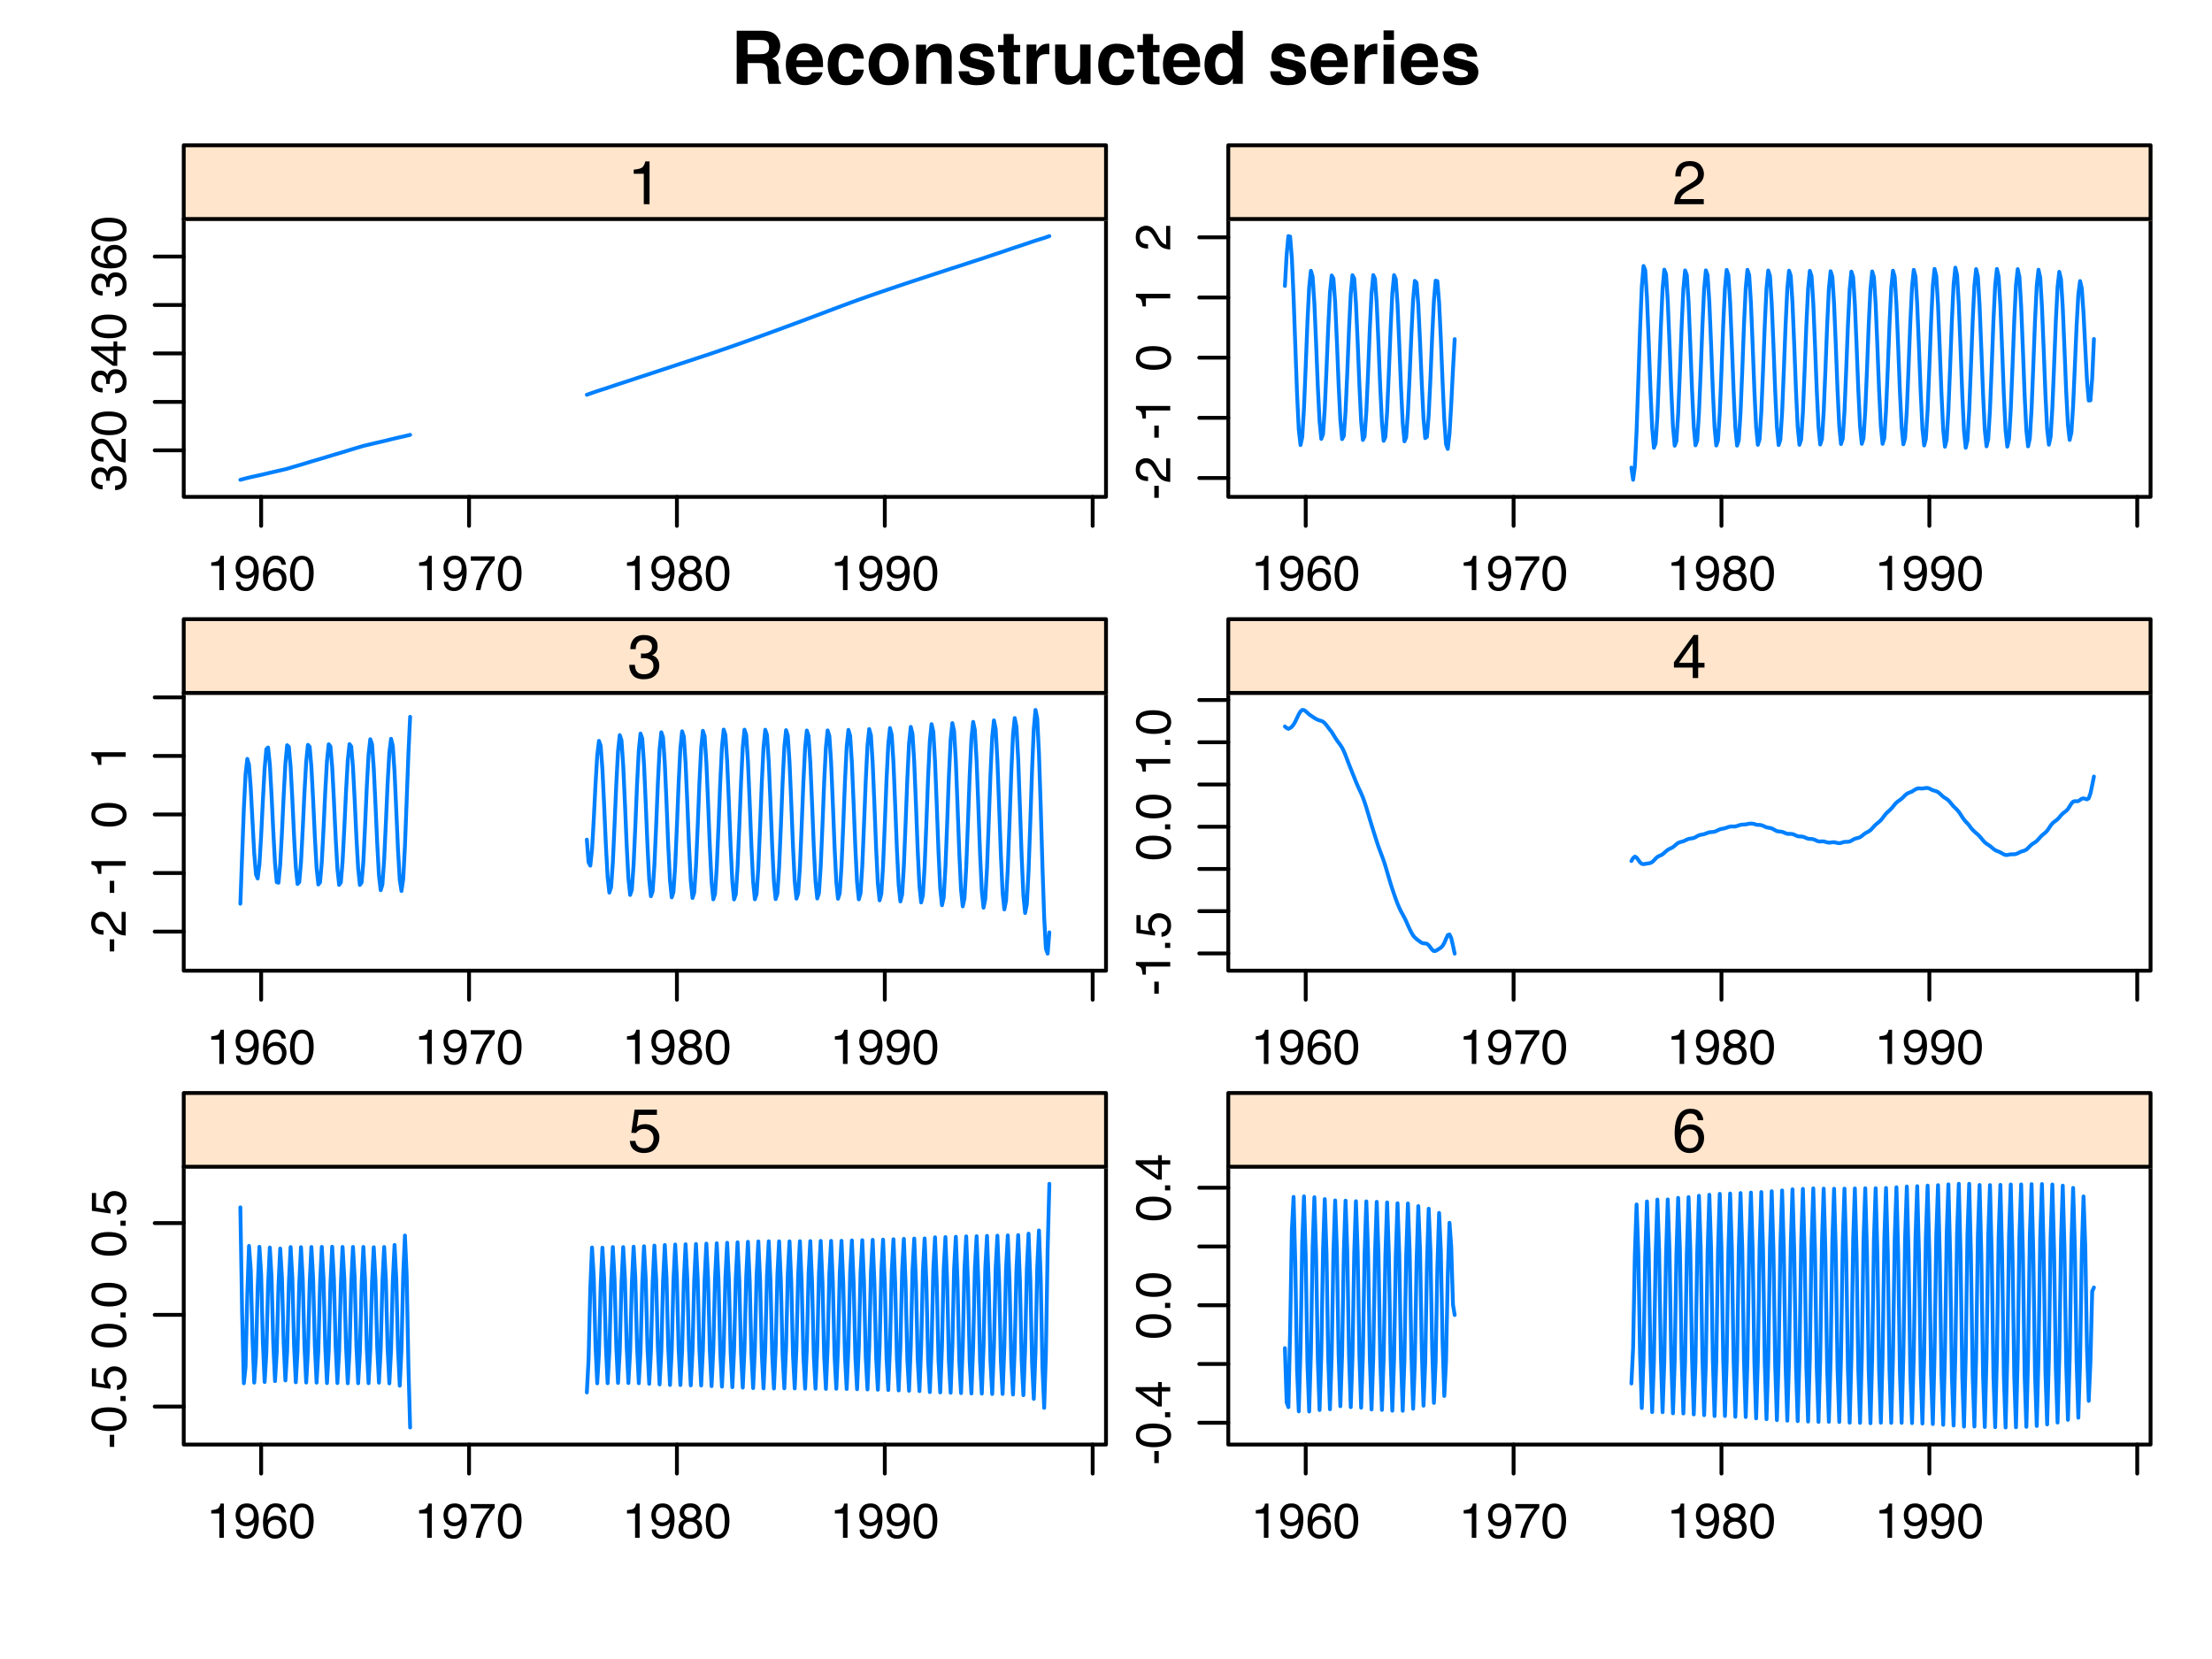 <?xml version="1.0" encoding="UTF-8"?>
<svg xmlns="http://www.w3.org/2000/svg" xmlns:xlink="http://www.w3.org/1999/xlink" width="432pt" height="324pt" viewBox="0 0 432 324" version="1.1">
<defs>
<g>
<symbol overflow="visible" id="glyph0-0">
<path style="stroke:none;" d="M 1.078 0 L 1.078 -10.375 L 9.438 -10.375 L 9.438 0 Z M 8.141 -1.297 L 8.141 -9.078 L 2.375 -9.078 L 2.375 -1.297 Z M 8.141 -1.297 "/>
</symbol>
<symbol overflow="visible" id="glyph0-1">
<path style="stroke:none;" d="M 3.266 -8.562 L 3.266 -5.781 L 5.719 -5.781 C 6.207 -5.781 6.57 -5.836 6.812 -5.953 C 7.25 -6.148 7.469 -6.539 7.469 -7.125 C 7.469 -7.75 7.258 -8.172 6.844 -8.391 C 6.602 -8.504 6.25 -8.562 5.781 -8.562 Z M 6.234 -10.375 C 6.961 -10.352 7.52 -10.258 7.906 -10.094 C 8.301 -9.938 8.633 -9.695 8.906 -9.375 C 9.133 -9.113 9.312 -8.82 9.438 -8.5 C 9.57 -8.188 9.641 -7.828 9.641 -7.422 C 9.641 -6.922 9.516 -6.43 9.266 -5.953 C 9.016 -5.484 8.602 -5.148 8.031 -4.953 C 8.508 -4.754 8.848 -4.477 9.047 -4.125 C 9.242 -3.781 9.344 -3.242 9.344 -2.516 L 9.344 -1.812 C 9.344 -1.344 9.363 -1.02 9.406 -0.844 C 9.457 -0.582 9.586 -0.391 9.797 -0.266 L 9.797 0 L 7.422 0 C 7.348 -0.227 7.301 -0.414 7.281 -0.562 C 7.219 -0.844 7.188 -1.141 7.188 -1.453 L 7.172 -2.406 C 7.16 -3.07 7.035 -3.516 6.797 -3.734 C 6.566 -3.953 6.133 -4.062 5.5 -4.062 L 3.266 -4.062 L 3.266 0 L 1.141 0 L 1.141 -10.375 Z M 6.234 -10.375 "/>
</symbol>
<symbol overflow="visible" id="glyph0-2">
<path style="stroke:none;" d="M 3.953 -6.219 C 3.492 -6.219 3.133 -6.07 2.875 -5.781 C 2.625 -5.488 2.469 -5.094 2.406 -4.594 L 5.516 -4.594 C 5.484 -5.125 5.32 -5.523 5.031 -5.797 C 4.738 -6.078 4.379 -6.219 3.953 -6.219 Z M 3.953 -7.875 C 4.598 -7.875 5.176 -7.754 5.688 -7.516 C 6.195 -7.273 6.617 -6.895 6.953 -6.375 C 7.254 -5.926 7.445 -5.398 7.531 -4.797 C 7.582 -4.441 7.602 -3.938 7.594 -3.281 L 2.344 -3.281 C 2.375 -2.508 2.617 -1.969 3.078 -1.656 C 3.348 -1.469 3.68 -1.375 4.078 -1.375 C 4.484 -1.375 4.816 -1.488 5.078 -1.719 C 5.223 -1.844 5.348 -2.02 5.453 -2.25 L 7.5 -2.25 C 7.445 -1.789 7.207 -1.328 6.781 -0.859 C 6.125 -0.117 5.207 0.25 4.031 0.25 C 3.051 0.25 2.188 -0.062 1.438 -0.688 C 0.695 -1.312 0.328 -2.332 0.328 -3.75 C 0.328 -5.082 0.66 -6.102 1.328 -6.812 C 2.004 -7.52 2.879 -7.875 3.953 -7.875 Z M 4.094 -7.875 Z M 4.094 -7.875 "/>
</symbol>
<symbol overflow="visible" id="glyph0-3">
<path style="stroke:none;" d="M 5.516 -4.922 C 5.473 -5.203 5.375 -5.457 5.219 -5.688 C 5 -6 4.648 -6.156 4.172 -6.156 C 3.504 -6.156 3.047 -5.82 2.797 -5.156 C 2.66 -4.789 2.594 -4.316 2.594 -3.734 C 2.594 -3.172 2.66 -2.719 2.797 -2.375 C 3.035 -1.727 3.484 -1.406 4.141 -1.406 C 4.609 -1.406 4.941 -1.531 5.141 -1.781 C 5.336 -2.039 5.457 -2.375 5.5 -2.781 L 7.547 -2.781 C 7.504 -2.164 7.285 -1.586 6.891 -1.047 C 6.254 -0.172 5.32 0.266 4.094 0.266 C 2.863 0.266 1.957 -0.098 1.375 -0.828 C 0.789 -1.555 0.5 -2.504 0.5 -3.672 C 0.5 -4.992 0.816 -6.02 1.453 -6.75 C 2.098 -7.477 2.988 -7.844 4.125 -7.844 C 5.082 -7.844 5.867 -7.629 6.484 -7.203 C 7.098 -6.773 7.457 -6.016 7.562 -4.922 Z M 4.156 -7.875 Z M 4.156 -7.875 "/>
</symbol>
<symbol overflow="visible" id="glyph0-4">
<path style="stroke:none;" d="M 4.375 -1.406 C 4.957 -1.406 5.406 -1.613 5.719 -2.031 C 6.039 -2.457 6.203 -3.051 6.203 -3.812 C 6.203 -4.582 6.039 -5.176 5.719 -5.594 C 5.406 -6.008 4.957 -6.219 4.375 -6.219 C 3.789 -6.219 3.336 -6.008 3.016 -5.594 C 2.703 -5.176 2.547 -4.582 2.547 -3.812 C 2.547 -3.051 2.703 -2.457 3.016 -2.031 C 3.336 -1.613 3.789 -1.406 4.375 -1.406 Z M 8.297 -3.812 C 8.297 -2.688 7.973 -1.723 7.328 -0.922 C 6.68 -0.129 5.695 0.266 4.375 0.266 C 3.062 0.266 2.082 -0.129 1.438 -0.922 C 0.789 -1.723 0.469 -2.688 0.469 -3.812 C 0.469 -4.926 0.789 -5.883 1.438 -6.688 C 2.082 -7.5 3.062 -7.906 4.375 -7.906 C 5.695 -7.906 6.68 -7.5 7.328 -6.688 C 7.973 -5.883 8.297 -4.926 8.297 -3.812 Z M 4.375 -7.875 Z M 4.375 -7.875 "/>
</symbol>
<symbol overflow="visible" id="glyph0-5">
<path style="stroke:none;" d="M 5.188 -7.844 C 5.977 -7.844 6.625 -7.633 7.125 -7.219 C 7.633 -6.812 7.891 -6.125 7.891 -5.156 L 7.891 0 L 5.828 0 L 5.828 -4.656 C 5.828 -5.062 5.773 -5.375 5.672 -5.594 C 5.473 -5.988 5.098 -6.188 4.547 -6.188 C 3.867 -6.188 3.398 -5.895 3.141 -5.312 C 3.016 -5.008 2.953 -4.625 2.953 -4.156 L 2.953 0 L 0.953 0 L 0.953 -7.656 L 2.891 -7.656 L 2.891 -6.531 C 3.141 -6.926 3.379 -7.211 3.609 -7.391 C 4.023 -7.691 4.551 -7.844 5.188 -7.844 Z M 4.453 -7.875 Z M 4.453 -7.875 "/>
</symbol>
<symbol overflow="visible" id="glyph0-6">
<path style="stroke:none;" d="M 2.5 -2.453 C 2.539 -2.086 2.629 -1.832 2.766 -1.688 C 3.016 -1.414 3.477 -1.281 4.156 -1.281 C 4.539 -1.281 4.848 -1.336 5.078 -1.453 C 5.316 -1.578 5.438 -1.754 5.438 -1.984 C 5.438 -2.211 5.344 -2.383 5.156 -2.5 C 4.969 -2.625 4.27 -2.828 3.062 -3.109 C 2.195 -3.328 1.586 -3.598 1.234 -3.922 C 0.879 -4.234 0.703 -4.691 0.703 -5.297 C 0.703 -6.004 0.977 -6.613 1.531 -7.125 C 2.082 -7.633 2.863 -7.891 3.875 -7.891 C 4.832 -7.891 5.613 -7.695 6.219 -7.312 C 6.82 -6.926 7.164 -6.266 7.25 -5.328 L 5.25 -5.328 C 5.219 -5.586 5.145 -5.789 5.031 -5.938 C 4.812 -6.219 4.438 -6.359 3.906 -6.359 C 3.469 -6.359 3.156 -6.285 2.969 -6.141 C 2.781 -6.004 2.688 -5.848 2.688 -5.672 C 2.688 -5.441 2.785 -5.273 2.984 -5.172 C 3.18 -5.066 3.879 -4.879 5.078 -4.609 C 5.879 -4.422 6.477 -4.141 6.875 -3.766 C 7.27 -3.379 7.469 -2.898 7.469 -2.328 C 7.469 -1.566 7.18 -0.941 6.609 -0.453 C 6.047 0.023 5.176 0.266 4 0.266 C 2.789 0.266 1.898 0.008 1.328 -0.5 C 0.754 -1.008 0.469 -1.66 0.469 -2.453 Z M 4.031 -7.875 Z M 4.031 -7.875 "/>
</symbol>
<symbol overflow="visible" id="glyph0-7">
<path style="stroke:none;" d="M 0.141 -6.172 L 0.141 -7.594 L 1.219 -7.594 L 1.219 -9.734 L 3.203 -9.734 L 3.203 -7.594 L 4.453 -7.594 L 4.453 -6.172 L 3.203 -6.172 L 3.203 -2.125 C 3.203 -1.801 3.238 -1.598 3.312 -1.516 C 3.395 -1.441 3.641 -1.406 4.047 -1.406 C 4.109 -1.406 4.172 -1.406 4.234 -1.406 C 4.305 -1.414 4.379 -1.422 4.453 -1.422 L 4.453 0.078 L 3.5 0.109 C 2.551 0.141 1.898 -0.023 1.547 -0.391 C 1.328 -0.617 1.219 -0.973 1.219 -1.453 L 1.219 -6.172 Z M 0.141 -6.172 "/>
</symbol>
<symbol overflow="visible" id="glyph0-8">
<path style="stroke:none;" d="M 5.094 -7.844 C 5.133 -7.844 5.164 -7.844 5.188 -7.844 C 5.219 -7.844 5.273 -7.844 5.359 -7.844 L 5.359 -5.781 C 5.234 -5.789 5.117 -5.797 5.016 -5.797 C 4.922 -5.805 4.848 -5.812 4.797 -5.812 C 3.984 -5.812 3.441 -5.551 3.172 -5.031 C 3.016 -4.738 2.938 -4.285 2.938 -3.672 L 2.938 0 L 0.922 0 L 0.922 -7.672 L 2.828 -7.672 L 2.828 -6.328 C 3.141 -6.836 3.41 -7.188 3.641 -7.375 C 4.016 -7.688 4.5 -7.844 5.094 -7.844 Z M 5.094 -7.844 "/>
</symbol>
<symbol overflow="visible" id="glyph0-9">
<path style="stroke:none;" d="M 2.938 -7.672 L 2.938 -3.047 C 2.938 -2.609 2.988 -2.281 3.094 -2.062 C 3.27 -1.676 3.629 -1.484 4.172 -1.484 C 4.848 -1.484 5.316 -1.758 5.578 -2.312 C 5.703 -2.602 5.766 -3 5.766 -3.5 L 5.766 -7.672 L 7.797 -7.672 L 7.797 0 L 5.859 0 L 5.859 -1.078 C 5.836 -1.055 5.785 -0.988 5.703 -0.875 C 5.629 -0.758 5.539 -0.656 5.438 -0.562 C 5.125 -0.281 4.82 -0.086 4.531 0.016 C 4.238 0.117 3.895 0.172 3.5 0.172 C 2.363 0.172 1.598 -0.238 1.203 -1.062 C 0.984 -1.508 0.875 -2.172 0.875 -3.047 L 0.875 -7.672 Z M 4.344 -7.875 Z M 4.344 -7.875 "/>
</symbol>
<symbol overflow="visible" id="glyph0-10">
<path style="stroke:none;" d="M 3.766 -7.844 C 4.223 -7.844 4.633 -7.738 5 -7.531 C 5.363 -7.332 5.656 -7.055 5.875 -6.703 L 5.875 -10.359 L 7.906 -10.359 L 7.906 0 L 5.969 0 L 5.969 -1.062 C 5.676 -0.602 5.348 -0.27 4.984 -0.062 C 4.617 0.133 4.164 0.234 3.625 0.234 C 2.727 0.234 1.973 -0.125 1.359 -0.844 C 0.742 -1.57 0.438 -2.504 0.438 -3.641 C 0.438 -4.941 0.738 -5.969 1.344 -6.719 C 1.945 -7.469 2.754 -7.844 3.766 -7.844 Z M 4.203 -1.453 C 4.766 -1.453 5.191 -1.66 5.484 -2.078 C 5.785 -2.504 5.938 -3.051 5.938 -3.719 C 5.938 -4.656 5.695 -5.328 5.219 -5.734 C 4.938 -5.973 4.602 -6.094 4.219 -6.094 C 3.625 -6.094 3.191 -5.867 2.922 -5.422 C 2.648 -4.984 2.516 -4.438 2.516 -3.781 C 2.516 -3.07 2.648 -2.504 2.922 -2.078 C 3.203 -1.66 3.629 -1.453 4.203 -1.453 Z M 4.203 -1.453 "/>
</symbol>
<symbol overflow="visible" id="glyph0-11">
<path style="stroke:none;" d=""/>
</symbol>
<symbol overflow="visible" id="glyph0-12">
<path style="stroke:none;" d="M 3 -8.578 L 0.969 -8.578 L 0.969 -10.438 L 3 -10.438 Z M 0.969 -7.672 L 3 -7.672 L 3 0 L 0.969 0 Z M 0.969 -7.672 "/>
</symbol>
<symbol overflow="visible" id="glyph1-0">
<path style="stroke:none;" d="M 0 -0.312 L -6.875 -0.312 L -6.875 -5.766 L 0 -5.766 Z M -0.859 -4.906 L -6.016 -4.906 L -6.016 -1.172 L -0.859 -1.172 Z M -0.859 -4.906 "/>
</symbol>
<symbol overflow="visible" id="glyph1-1">
<path style="stroke:none;" d="M 0.188 -2.484 C 0.188 -1.691 -0.031 -1.117 -0.469 -0.766 C -0.906 -0.41 -1.438 -0.234 -2.062 -0.234 L -2.062 -1.109 C -1.625 -1.148 -1.305 -1.234 -1.109 -1.359 C -0.754 -1.578 -0.578 -1.969 -0.578 -2.531 C -0.578 -2.977 -0.695 -3.336 -0.938 -3.609 C -1.176 -3.879 -1.484 -4.016 -1.859 -4.016 C -2.316 -4.016 -2.641 -3.867 -2.828 -3.578 C -3.016 -3.297 -3.109 -2.906 -3.109 -2.406 C -3.109 -2.352 -3.102 -2.297 -3.094 -2.234 C -3.094 -2.18 -3.094 -2.125 -3.094 -2.062 L -3.844 -2.062 C -3.832 -2.145 -3.82 -2.219 -3.812 -2.281 C -3.812 -2.344 -3.812 -2.406 -3.812 -2.469 C -3.812 -2.789 -3.863 -3.051 -3.969 -3.25 C -4.145 -3.602 -4.457 -3.781 -4.906 -3.781 C -5.238 -3.781 -5.492 -3.66 -5.672 -3.422 C -5.859 -3.191 -5.953 -2.914 -5.953 -2.594 C -5.953 -2.031 -5.766 -1.645 -5.391 -1.438 C -5.18 -1.312 -4.883 -1.242 -4.5 -1.234 L -4.5 -0.391 C -5 -0.391 -5.426 -0.492 -5.781 -0.703 C -6.406 -1.047 -6.719 -1.648 -6.719 -2.516 C -6.719 -3.191 -6.562 -3.719 -6.25 -4.094 C -5.945 -4.469 -5.508 -4.656 -4.938 -4.656 C -4.52 -4.656 -4.188 -4.547 -3.938 -4.328 C -3.781 -4.191 -3.656 -4.016 -3.562 -3.797 C -3.469 -4.148 -3.281 -4.426 -3 -4.625 C -2.719 -4.82 -2.379 -4.922 -1.984 -4.922 C -1.348 -4.922 -0.828 -4.707 -0.422 -4.281 C -0.016 -3.863 0.188 -3.266 0.188 -2.484 Z M 0.188 -2.484 "/>
</symbol>
<symbol overflow="visible" id="glyph1-2">
<path style="stroke:none;" d="M 0 -0.297 C -0.57 -0.328 -1.07 -0.445 -1.5 -0.656 C -1.938 -0.863 -2.328 -1.27 -2.672 -1.875 L -3.188 -2.766 C -3.426 -3.172 -3.629 -3.457 -3.797 -3.625 C -4.055 -3.875 -4.352 -4 -4.688 -4 C -5.07 -4 -5.379 -3.879 -5.609 -3.641 C -5.836 -3.41 -5.953 -3.102 -5.953 -2.719 C -5.953 -2.133 -5.734 -1.734 -5.297 -1.516 C -5.066 -1.398 -4.742 -1.336 -4.328 -1.328 L -4.328 -0.469 C -4.91 -0.477 -5.383 -0.582 -5.75 -0.781 C -6.406 -1.145 -6.734 -1.789 -6.734 -2.719 C -6.734 -3.488 -6.523 -4.051 -6.109 -4.406 C -5.691 -4.758 -5.227 -4.938 -4.719 -4.938 C -4.188 -4.938 -3.727 -4.75 -3.344 -4.375 C -3.125 -4.156 -2.852 -3.758 -2.531 -3.188 L -2.188 -2.547 C -2.02 -2.242 -1.859 -2.004 -1.703 -1.828 C -1.43 -1.516 -1.129 -1.316 -0.797 -1.234 L -0.797 -4.906 L 0 -4.906 Z M 0 -0.297 "/>
</symbol>
<symbol overflow="visible" id="glyph1-3">
<path style="stroke:none;" d="M -6.703 -2.594 C -6.703 -3.457 -6.348 -4.086 -5.641 -4.484 C -5.086 -4.773 -4.328 -4.922 -3.359 -4.922 C -2.453 -4.922 -1.695 -4.785 -1.094 -4.516 C -0.238 -4.129 0.188 -3.488 0.188 -2.594 C 0.188 -1.781 -0.16 -1.18 -0.859 -0.797 C -1.453 -0.461 -2.238 -0.297 -3.219 -0.297 C -3.977 -0.297 -4.633 -0.395 -5.188 -0.594 C -6.195 -0.957 -6.703 -1.625 -6.703 -2.594 Z M -0.578 -2.578 C -0.578 -3.016 -0.77 -3.363 -1.156 -3.625 C -1.551 -3.883 -2.273 -4.016 -3.328 -4.016 C -4.086 -4.016 -4.711 -3.922 -5.203 -3.734 C -5.703 -3.547 -5.953 -3.18 -5.953 -2.641 C -5.953 -2.148 -5.719 -1.789 -5.25 -1.562 C -4.781 -1.332 -4.094 -1.219 -3.188 -1.219 C -2.5 -1.219 -1.945 -1.289 -1.531 -1.438 C -0.895 -1.656 -0.578 -2.035 -0.578 -2.578 Z M -0.578 -2.578 "/>
</symbol>
<symbol overflow="visible" id="glyph1-4">
<path style="stroke:none;" d="M -2.375 -3.172 L -5.422 -3.172 L -2.375 -1.016 Z M 0 -3.188 L -1.641 -3.188 L -1.641 -0.25 L -2.469 -0.25 L -6.734 -3.312 L -6.734 -4.031 L -2.375 -4.031 L -2.375 -5.016 L -1.641 -5.016 L -1.641 -4.031 L 0 -4.031 Z M 0 -3.188 "/>
</symbol>
<symbol overflow="visible" id="glyph1-5">
<path style="stroke:none;" d="M -6.734 -2.812 C -6.734 -3.562 -6.535 -4.082 -6.141 -4.375 C -5.754 -4.664 -5.359 -4.812 -4.953 -4.812 L -4.953 -3.984 C -5.211 -3.93 -5.422 -3.852 -5.578 -3.75 C -5.859 -3.539 -6 -3.227 -6 -2.812 C -6 -2.344 -5.781 -1.969 -5.344 -1.688 C -4.906 -1.414 -4.281 -1.266 -3.469 -1.234 C -3.75 -1.422 -3.961 -1.664 -4.109 -1.969 C -4.234 -2.227 -4.297 -2.523 -4.297 -2.859 C -4.297 -3.422 -4.113 -3.91 -3.75 -4.328 C -3.395 -4.742 -2.863 -4.953 -2.156 -4.953 C -1.539 -4.953 -1 -4.754 -0.531 -4.359 C -0.062 -3.961 0.172 -3.398 0.172 -2.672 C 0.172 -2.047 -0.062 -1.504 -0.531 -1.047 C -1.008 -0.586 -1.816 -0.359 -2.953 -0.359 C -3.785 -0.359 -4.488 -0.461 -5.062 -0.672 C -6.176 -1.055 -6.734 -1.77 -6.734 -2.812 Z M -0.578 -2.75 C -0.578 -3.188 -0.723 -3.516 -1.016 -3.734 C -1.316 -3.961 -1.672 -4.078 -2.078 -4.078 C -2.422 -4.078 -2.75 -3.977 -3.062 -3.781 C -3.375 -3.582 -3.531 -3.223 -3.531 -2.703 C -3.531 -2.336 -3.41 -2.02 -3.172 -1.75 C -2.93 -1.477 -2.566 -1.344 -2.078 -1.344 C -1.648 -1.344 -1.289 -1.461 -1 -1.703 C -0.719 -1.953 -0.578 -2.301 -0.578 -2.75 Z M -0.578 -2.75 "/>
</symbol>
<symbol overflow="visible" id="glyph1-6">
<path style="stroke:none;" d="M -3.109 -0.391 L -3.109 -2.75 L -2.234 -2.75 L -2.234 -0.391 Z M -3.109 -0.391 "/>
</symbol>
<symbol overflow="visible" id="glyph1-7">
<path style="stroke:none;" d="M -4.75 -0.922 L -5.391 -0.922 C -5.453 -1.523 -5.551 -1.945 -5.688 -2.188 C -5.832 -2.426 -6.164 -2.609 -6.688 -2.734 L -6.688 -3.391 L 0 -3.391 L 0 -2.5 L -4.75 -2.5 Z M -4.75 -0.922 "/>
</symbol>
<symbol overflow="visible" id="glyph1-8">
<path style="stroke:none;" d="M -1.016 -0.812 L -1.016 -1.797 L 0 -1.797 L 0 -0.812 Z M -1.016 -0.812 "/>
</symbol>
<symbol overflow="visible" id="glyph1-9">
<path style="stroke:none;" d="M -1.703 -1.188 C -1.223 -1.238 -0.895 -1.461 -0.719 -1.859 C -0.625 -2.055 -0.578 -2.285 -0.578 -2.547 C -0.578 -3.047 -0.734 -3.414 -1.047 -3.656 C -1.367 -3.895 -1.723 -4.016 -2.109 -4.016 C -2.578 -4.016 -2.938 -3.867 -3.188 -3.578 C -3.445 -3.297 -3.578 -2.957 -3.578 -2.562 C -3.578 -2.27 -3.52 -2.02 -3.406 -1.812 C -3.289 -1.602 -3.133 -1.426 -2.938 -1.281 L -2.984 -0.547 L -6.594 -1.062 L -6.594 -4.547 L -5.781 -4.547 L -5.781 -1.703 L -3.922 -1.406 C -4.035 -1.562 -4.125 -1.711 -4.188 -1.859 C -4.289 -2.109 -4.344 -2.395 -4.344 -2.719 C -4.344 -3.332 -4.141 -3.852 -3.734 -4.281 C -3.336 -4.707 -2.836 -4.922 -2.234 -4.922 C -1.598 -4.922 -1.035 -4.723 -0.547 -4.328 C -0.066 -3.941 0.172 -3.32 0.172 -2.469 C 0.172 -1.914 0.02 -1.43 -0.281 -1.016 C -0.594 -0.598 -1.066 -0.363 -1.703 -0.312 Z M -1.703 -1.188 "/>
</symbol>
<symbol overflow="visible" id="glyph2-0">
<path style="stroke:none;" d="M 0.312 0 L 0.312 -6.875 L 5.766 -6.875 L 5.766 0 Z M 4.906 -0.859 L 4.906 -6.016 L 1.172 -6.016 L 1.172 -0.859 Z M 4.906 -0.859 "/>
</symbol>
<symbol overflow="visible" id="glyph2-1">
<path style="stroke:none;" d="M 0.922 -4.75 L 0.922 -5.391 C 1.523 -5.453 1.945 -5.551 2.188 -5.688 C 2.426 -5.832 2.609 -6.164 2.734 -6.688 L 3.391 -6.688 L 3.391 0 L 2.5 0 L 2.5 -4.75 Z M 0.922 -4.75 "/>
</symbol>
<symbol overflow="visible" id="glyph2-2">
<path style="stroke:none;" d="M 1.281 -1.625 C 1.301 -1.156 1.477 -0.832 1.812 -0.656 C 1.988 -0.562 2.18 -0.516 2.391 -0.516 C 2.797 -0.516 3.141 -0.68 3.422 -1.016 C 3.703 -1.348 3.906 -2.031 4.031 -3.062 C 3.844 -2.77 3.609 -2.562 3.328 -2.438 C 3.055 -2.32 2.758 -2.266 2.438 -2.266 C 1.789 -2.266 1.281 -2.461 0.906 -2.859 C 0.531 -3.266 0.344 -3.785 0.344 -4.422 C 0.344 -5.023 0.523 -5.555 0.891 -6.016 C 1.266 -6.484 1.816 -6.719 2.547 -6.719 C 3.523 -6.719 4.195 -6.273 4.562 -5.391 C 4.77 -4.91 4.875 -4.305 4.875 -3.578 C 4.875 -2.754 4.75 -2.023 4.5 -1.391 C 4.094 -0.336 3.398 0.188 2.422 0.188 C 1.766 0.188 1.266 0.016 0.922 -0.328 C 0.586 -0.672 0.422 -1.102 0.422 -1.625 Z M 2.547 -3 C 2.879 -3 3.188 -3.109 3.469 -3.328 C 3.75 -3.547 3.891 -3.93 3.891 -4.484 C 3.891 -4.973 3.766 -5.336 3.516 -5.578 C 3.266 -5.828 2.945 -5.953 2.562 -5.953 C 2.145 -5.953 1.816 -5.812 1.578 -5.531 C 1.336 -5.258 1.219 -4.891 1.219 -4.422 C 1.219 -3.984 1.32 -3.633 1.531 -3.375 C 1.75 -3.125 2.086 -3 2.547 -3 Z M 2.547 -3 "/>
</symbol>
<symbol overflow="visible" id="glyph2-3">
<path style="stroke:none;" d="M 2.812 -6.734 C 3.562 -6.734 4.082 -6.535 4.375 -6.141 C 4.664 -5.754 4.812 -5.359 4.812 -4.953 L 3.984 -4.953 C 3.93 -5.211 3.852 -5.422 3.75 -5.578 C 3.539 -5.859 3.227 -6 2.812 -6 C 2.344 -6 1.969 -5.781 1.688 -5.344 C 1.414 -4.906 1.266 -4.281 1.234 -3.469 C 1.422 -3.75 1.664 -3.961 1.969 -4.109 C 2.227 -4.234 2.523 -4.297 2.859 -4.297 C 3.422 -4.297 3.91 -4.113 4.328 -3.75 C 4.742 -3.395 4.953 -2.863 4.953 -2.156 C 4.953 -1.539 4.754 -1 4.359 -0.531 C 3.961 -0.062 3.398 0.172 2.672 0.172 C 2.047 0.172 1.504 -0.062 1.047 -0.531 C 0.586 -1.008 0.359 -1.816 0.359 -2.953 C 0.359 -3.785 0.461 -4.488 0.672 -5.062 C 1.055 -6.176 1.77 -6.734 2.812 -6.734 Z M 2.75 -0.578 C 3.188 -0.578 3.516 -0.723 3.734 -1.016 C 3.961 -1.316 4.078 -1.672 4.078 -2.078 C 4.078 -2.422 3.977 -2.75 3.781 -3.062 C 3.582 -3.375 3.223 -3.531 2.703 -3.531 C 2.336 -3.531 2.02 -3.41 1.75 -3.172 C 1.477 -2.93 1.344 -2.566 1.344 -2.078 C 1.344 -1.648 1.461 -1.289 1.703 -1 C 1.953 -0.719 2.301 -0.578 2.75 -0.578 Z M 2.75 -0.578 "/>
</symbol>
<symbol overflow="visible" id="glyph2-4">
<path style="stroke:none;" d="M 2.594 -6.703 C 3.457 -6.703 4.086 -6.348 4.484 -5.641 C 4.773 -5.086 4.922 -4.328 4.922 -3.359 C 4.922 -2.453 4.785 -1.695 4.516 -1.094 C 4.129 -0.238 3.488 0.188 2.594 0.188 C 1.781 0.188 1.18 -0.16 0.797 -0.859 C 0.461 -1.453 0.297 -2.238 0.297 -3.219 C 0.297 -3.977 0.395 -4.633 0.594 -5.188 C 0.957 -6.195 1.625 -6.703 2.594 -6.703 Z M 2.578 -0.578 C 3.016 -0.578 3.363 -0.77 3.625 -1.156 C 3.883 -1.551 4.016 -2.273 4.016 -3.328 C 4.016 -4.086 3.922 -4.711 3.734 -5.203 C 3.547 -5.703 3.18 -5.953 2.641 -5.953 C 2.148 -5.953 1.789 -5.719 1.562 -5.25 C 1.332 -4.781 1.219 -4.094 1.219 -3.188 C 1.219 -2.5 1.289 -1.945 1.438 -1.531 C 1.656 -0.895 2.035 -0.578 2.578 -0.578 Z M 2.578 -0.578 "/>
</symbol>
<symbol overflow="visible" id="glyph2-5">
<path style="stroke:none;" d="M 5.016 -6.594 L 5.016 -5.859 C 4.797 -5.648 4.508 -5.285 4.156 -4.766 C 3.801 -4.242 3.484 -3.688 3.203 -3.094 C 2.93 -2.508 2.727 -1.977 2.594 -1.5 C 2.5 -1.188 2.379 -0.688 2.234 0 L 1.312 0 C 1.52 -1.281 1.988 -2.555 2.719 -3.828 C 3.145 -4.566 3.594 -5.207 4.062 -5.75 L 0.344 -5.75 L 0.344 -6.594 Z M 5.016 -6.594 "/>
</symbol>
<symbol overflow="visible" id="glyph2-6">
<path style="stroke:none;" d="M 2.609 -3.891 C 2.984 -3.891 3.273 -3.992 3.484 -4.203 C 3.691 -4.41 3.797 -4.66 3.797 -4.953 C 3.797 -5.203 3.691 -5.43 3.484 -5.641 C 3.285 -5.848 2.984 -5.953 2.578 -5.953 C 2.172 -5.953 1.875 -5.848 1.688 -5.641 C 1.508 -5.43 1.422 -5.188 1.422 -4.906 C 1.422 -4.594 1.535 -4.344 1.766 -4.156 C 2.004 -3.977 2.285 -3.891 2.609 -3.891 Z M 2.656 -0.578 C 3.051 -0.578 3.375 -0.68 3.625 -0.891 C 3.883 -1.098 4.016 -1.414 4.016 -1.844 C 4.016 -2.27 3.879 -2.594 3.609 -2.812 C 3.348 -3.039 3.008 -3.156 2.594 -3.156 C 2.195 -3.156 1.867 -3.039 1.609 -2.812 C 1.359 -2.582 1.234 -2.266 1.234 -1.859 C 1.234 -1.516 1.348 -1.211 1.578 -0.953 C 1.816 -0.703 2.176 -0.578 2.656 -0.578 Z M 1.469 -3.578 C 1.227 -3.672 1.039 -3.785 0.906 -3.922 C 0.664 -4.172 0.547 -4.5 0.547 -4.906 C 0.547 -5.406 0.723 -5.832 1.078 -6.188 C 1.441 -6.551 1.957 -6.734 2.625 -6.734 C 3.27 -6.734 3.773 -6.562 4.141 -6.219 C 4.504 -5.875 4.688 -5.477 4.688 -5.031 C 4.688 -4.613 4.582 -4.273 4.375 -4.016 C 4.25 -3.867 4.062 -3.723 3.812 -3.578 C 4.094 -3.453 4.312 -3.305 4.469 -3.141 C 4.77 -2.828 4.922 -2.422 4.922 -1.922 C 4.922 -1.336 4.723 -0.836 4.328 -0.422 C 3.93 -0.016 3.367 0.188 2.641 0.188 C 1.984 0.188 1.43 0.008 0.984 -0.344 C 0.535 -0.695 0.312 -1.211 0.312 -1.891 C 0.312 -2.285 0.406 -2.625 0.594 -2.906 C 0.789 -3.195 1.082 -3.422 1.469 -3.578 Z M 1.469 -3.578 "/>
</symbol>
<symbol overflow="visible" id="glyph3-0">
<path style="stroke:none;" d="M 0.391 0 L 0.391 -8.609 L 7.219 -8.609 L 7.219 0 Z M 6.141 -1.078 L 6.141 -7.531 L 1.469 -7.531 L 1.469 -1.078 Z M 6.141 -1.078 "/>
</symbol>
<symbol overflow="visible" id="glyph3-1">
<path style="stroke:none;" d="M 1.156 -5.938 L 1.156 -6.75 C 1.914 -6.82 2.441 -6.945 2.734 -7.125 C 3.035 -7.301 3.266 -7.711 3.422 -8.359 L 4.25 -8.359 L 4.25 0 L 3.125 0 L 3.125 -5.938 Z M 1.156 -5.938 "/>
</symbol>
<symbol overflow="visible" id="glyph3-2">
<path style="stroke:none;" d="M 0.375 0 C 0.414 -0.719 0.566 -1.344 0.828 -1.875 C 1.086 -2.414 1.594 -2.906 2.344 -3.344 L 3.469 -4 C 3.969 -4.289 4.32 -4.539 4.531 -4.75 C 4.852 -5.07 5.016 -5.441 5.016 -5.859 C 5.016 -6.348 4.863 -6.734 4.562 -7.016 C 4.27 -7.305 3.883 -7.453 3.406 -7.453 C 2.676 -7.453 2.176 -7.18 1.906 -6.641 C 1.75 -6.336 1.664 -5.93 1.656 -5.422 L 0.578 -5.422 C 0.586 -6.148 0.723 -6.742 0.984 -7.203 C 1.441 -8.016 2.25 -8.422 3.406 -8.422 C 4.363 -8.422 5.062 -8.16 5.5 -7.641 C 5.945 -7.117 6.172 -6.539 6.172 -5.906 C 6.172 -5.238 5.938 -4.664 5.469 -4.188 C 5.195 -3.906 4.707 -3.566 4 -3.172 L 3.188 -2.734 C 2.812 -2.523 2.516 -2.32 2.297 -2.125 C 1.898 -1.789 1.648 -1.414 1.547 -1 L 6.141 -1 L 6.141 0 Z M 0.375 0 "/>
</symbol>
<symbol overflow="visible" id="glyph3-3">
<path style="stroke:none;" d="M 3.125 0.234 C 2.125 0.234 1.398 -0.035 0.953 -0.578 C 0.504 -1.129 0.281 -1.797 0.281 -2.578 L 1.391 -2.578 C 1.43 -2.035 1.531 -1.641 1.688 -1.391 C 1.969 -0.953 2.461 -0.734 3.172 -0.734 C 3.734 -0.734 4.18 -0.879 4.516 -1.172 C 4.848 -1.473 5.016 -1.859 5.016 -2.328 C 5.016 -2.898 4.836 -3.301 4.484 -3.531 C 4.129 -3.77 3.641 -3.891 3.016 -3.891 C 2.941 -3.891 2.867 -3.883 2.797 -3.875 C 2.723 -3.875 2.648 -3.875 2.578 -3.875 L 2.578 -4.812 C 2.691 -4.789 2.785 -4.781 2.859 -4.781 C 2.93 -4.781 3.008 -4.781 3.094 -4.781 C 3.488 -4.781 3.812 -4.844 4.062 -4.969 C 4.508 -5.188 4.734 -5.578 4.734 -6.141 C 4.734 -6.555 4.582 -6.875 4.281 -7.094 C 3.988 -7.32 3.645 -7.438 3.25 -7.438 C 2.551 -7.438 2.066 -7.203 1.797 -6.734 C 1.648 -6.484 1.566 -6.117 1.547 -5.641 L 0.5 -5.641 C 0.5 -6.266 0.625 -6.797 0.875 -7.234 C 1.301 -8.016 2.055 -8.406 3.141 -8.406 C 3.992 -8.406 4.656 -8.211 5.125 -7.828 C 5.594 -7.453 5.828 -6.898 5.828 -6.172 C 5.828 -5.66 5.691 -5.242 5.422 -4.922 C 5.242 -4.723 5.02 -4.566 4.75 -4.453 C 5.188 -4.328 5.531 -4.094 5.781 -3.75 C 6.031 -3.406 6.156 -2.984 6.156 -2.484 C 6.156 -1.68 5.891 -1.023 5.359 -0.516 C 4.836 -0.016 4.094 0.234 3.125 0.234 Z M 3.125 0.234 "/>
</symbol>
<symbol overflow="visible" id="glyph3-4">
<path style="stroke:none;" d="M 3.969 -2.969 L 3.969 -6.781 L 1.281 -2.969 Z M 3.984 0 L 3.984 -2.047 L 0.312 -2.047 L 0.312 -3.078 L 4.156 -8.422 L 5.047 -8.422 L 5.047 -2.969 L 6.281 -2.969 L 6.281 -2.047 L 5.047 -2.047 L 5.047 0 Z M 3.984 0 "/>
</symbol>
<symbol overflow="visible" id="glyph3-5">
<path style="stroke:none;" d="M 1.484 -2.141 C 1.555 -1.535 1.836 -1.117 2.328 -0.891 C 2.578 -0.773 2.863 -0.719 3.188 -0.719 C 3.812 -0.719 4.273 -0.914 4.578 -1.312 C 4.879 -1.707 5.031 -2.148 5.031 -2.641 C 5.031 -3.223 4.848 -3.676 4.484 -4 C 4.129 -4.32 3.703 -4.484 3.203 -4.484 C 2.836 -4.484 2.523 -4.41 2.266 -4.266 C 2.004 -4.129 1.785 -3.938 1.609 -3.688 L 0.688 -3.734 L 1.328 -8.25 L 5.688 -8.25 L 5.688 -7.234 L 2.125 -7.234 L 1.766 -4.906 C 1.961 -5.051 2.148 -5.16 2.328 -5.234 C 2.641 -5.359 3 -5.422 3.406 -5.422 C 4.176 -5.422 4.828 -5.172 5.359 -4.672 C 5.898 -4.18 6.172 -3.555 6.172 -2.797 C 6.172 -2.004 5.922 -1.301 5.422 -0.688 C 4.93 -0.082 4.148 0.219 3.078 0.219 C 2.398 0.219 1.797 0.023 1.266 -0.359 C 0.742 -0.742 0.453 -1.336 0.391 -2.141 Z M 1.484 -2.141 "/>
</symbol>
<symbol overflow="visible" id="glyph3-6">
<path style="stroke:none;" d="M 3.516 -8.422 C 4.453 -8.422 5.102 -8.176 5.469 -7.688 C 5.844 -7.207 6.031 -6.707 6.031 -6.188 L 4.984 -6.188 C 4.922 -6.52 4.82 -6.781 4.688 -6.969 C 4.426 -7.32 4.039 -7.5 3.531 -7.5 C 2.938 -7.5 2.461 -7.223 2.109 -6.672 C 1.766 -6.129 1.578 -5.352 1.547 -4.344 C 1.785 -4.695 2.086 -4.961 2.453 -5.141 C 2.785 -5.297 3.16 -5.375 3.578 -5.375 C 4.285 -5.375 4.898 -5.148 5.422 -4.703 C 5.941 -4.254 6.203 -3.582 6.203 -2.688 C 6.203 -1.926 5.953 -1.25 5.453 -0.656 C 4.961 -0.07 4.258 0.219 3.344 0.219 C 2.551 0.219 1.867 -0.078 1.297 -0.672 C 0.734 -1.273 0.453 -2.281 0.453 -3.688 C 0.453 -4.727 0.578 -5.613 0.828 -6.344 C 1.316 -7.727 2.211 -8.422 3.516 -8.422 Z M 3.438 -0.719 C 3.988 -0.719 4.398 -0.906 4.672 -1.281 C 4.953 -1.656 5.094 -2.098 5.094 -2.609 C 5.094 -3.035 4.969 -3.441 4.719 -3.828 C 4.477 -4.211 4.031 -4.406 3.375 -4.406 C 2.926 -4.406 2.531 -4.254 2.188 -3.953 C 1.844 -3.66 1.672 -3.211 1.672 -2.609 C 1.672 -2.078 1.828 -1.629 2.141 -1.266 C 2.453 -0.898 2.883 -0.719 3.438 -0.719 Z M 3.438 -0.719 "/>
</symbol>
</g>
<clipPath id="clip1">
  <path d="M 35.883 28.375 L 216 28.375 L 216 43 L 35.883 43 Z M 35.883 28.375 "/>
</clipPath>
<clipPath id="clip2">
  <path d="M 35.883 28.375 L 217 28.375 L 217 43.773 L 35.883 43.773 Z M 35.883 28.375 "/>
</clipPath>
<clipPath id="clip3">
  <path d="M 239.883 28.375 L 420 28.375 L 420 43 L 239.883 43 Z M 239.883 28.375 "/>
</clipPath>
<clipPath id="clip4">
  <path d="M 239.883 28.375 L 421 28.375 L 421 43.773 L 239.883 43.773 Z M 239.883 28.375 "/>
</clipPath>
<clipPath id="clip5">
  <path d="M 35.883 120.918 L 216 120.918 L 216 136 L 35.883 136 Z M 35.883 120.918 "/>
</clipPath>
<clipPath id="clip6">
  <path d="M 35.883 120.918 L 217 120.918 L 217 136 L 35.883 136 Z M 35.883 120.918 "/>
</clipPath>
<clipPath id="clip7">
  <path d="M 239.883 120.918 L 420 120.918 L 420 136 L 239.883 136 Z M 239.883 120.918 "/>
</clipPath>
<clipPath id="clip8">
  <path d="M 239.883 120.918 L 421 120.918 L 421 136 L 239.883 136 Z M 239.883 120.918 "/>
</clipPath>
<clipPath id="clip9">
  <path d="M 35.883 213.457 L 216 213.457 L 216 228 L 35.883 228 Z M 35.883 213.457 "/>
</clipPath>
<clipPath id="clip10">
  <path d="M 35.883 213.457 L 217 213.457 L 217 228.855 L 35.883 228.855 Z M 35.883 213.457 "/>
</clipPath>
<clipPath id="clip11">
  <path d="M 239.883 213.457 L 420 213.457 L 420 228 L 239.883 228 Z M 239.883 213.457 "/>
</clipPath>
<clipPath id="clip12">
  <path d="M 239.883 213.457 L 421 213.457 L 421 228.855 L 239.883 228.855 Z M 239.883 213.457 "/>
</clipPath>
</defs>
<g id="surface31">
<rect x="0" y="0" width="432" height="324" style="fill:rgb(100%,100%,100%);fill-opacity:1;stroke:none;"/>
<g style="fill:rgb(0%,0%,0%);fill-opacity:1;">
  <use xlink:href="#glyph0-1" x="142.738" y="16.375"/>
  <use xlink:href="#glyph0-2" x="153.142" y="16.375"/>
  <use xlink:href="#glyph0-3" x="161.154" y="16.375"/>
  <use xlink:href="#glyph0-4" x="169.166" y="16.375"/>
  <use xlink:href="#glyph0-5" x="177.966" y="16.375"/>
  <use xlink:href="#glyph0-6" x="186.766" y="16.375"/>
  <use xlink:href="#glyph0-7" x="194.778" y="16.375"/>
  <use xlink:href="#glyph0-8" x="199.575" y="16.375"/>
  <use xlink:href="#glyph0-9" x="205.182" y="16.375"/>
  <use xlink:href="#glyph0-3" x="213.982" y="16.375"/>
  <use xlink:href="#glyph0-7" x="221.994" y="16.375"/>
  <use xlink:href="#glyph0-2" x="226.791" y="16.375"/>
  <use xlink:href="#glyph0-10" x="234.803" y="16.375"/>
  <use xlink:href="#glyph0-11" x="243.603" y="16.375"/>
  <use xlink:href="#glyph0-6" x="247.606" y="16.375"/>
  <use xlink:href="#glyph0-2" x="255.618" y="16.375"/>
  <use xlink:href="#glyph0-8" x="263.63" y="16.375"/>
  <use xlink:href="#glyph0-12" x="269.236" y="16.375"/>
  <use xlink:href="#glyph0-2" x="273.239" y="16.375"/>
  <use xlink:href="#glyph0-6" x="281.251" y="16.375"/>
</g>
<path style="fill:none;stroke-width:0.75;stroke-linecap:round;stroke-linejoin:round;stroke:rgb(0%,0%,0%);stroke-opacity:1;stroke-miterlimit:10;" d="M 35.883 87.949 L 30.215 87.949 "/>
<path style="fill:none;stroke-width:0.75;stroke-linecap:round;stroke-linejoin:round;stroke:rgb(0%,0%,0%);stroke-opacity:1;stroke-miterlimit:10;" d="M 35.883 78.488 L 30.215 78.488 "/>
<path style="fill:none;stroke-width:0.75;stroke-linecap:round;stroke-linejoin:round;stroke:rgb(0%,0%,0%);stroke-opacity:1;stroke-miterlimit:10;" d="M 35.883 69.027 L 30.215 69.027 "/>
<path style="fill:none;stroke-width:0.75;stroke-linecap:round;stroke-linejoin:round;stroke:rgb(0%,0%,0%);stroke-opacity:1;stroke-miterlimit:10;" d="M 35.883 59.566 L 30.215 59.566 "/>
<path style="fill:none;stroke-width:0.75;stroke-linecap:round;stroke-linejoin:round;stroke:rgb(0%,0%,0%);stroke-opacity:1;stroke-miterlimit:10;" d="M 35.883 50.105 L 30.215 50.105 "/>
<g style="fill:rgb(0%,0%,0%);fill-opacity:1;">
  <use xlink:href="#glyph1-1" x="24.543" y="95.953"/>
  <use xlink:href="#glyph1-2" x="24.543" y="90.618"/>
  <use xlink:href="#glyph1-3" x="24.543" y="85.282"/>
</g>
<g style="fill:rgb(0%,0%,0%);fill-opacity:1;">
  <use xlink:href="#glyph1-1" x="24.543" y="77.031"/>
  <use xlink:href="#glyph1-4" x="24.543" y="71.696"/>
  <use xlink:href="#glyph1-3" x="24.543" y="66.36"/>
</g>
<g style="fill:rgb(0%,0%,0%);fill-opacity:1;">
  <use xlink:href="#glyph1-1" x="24.543" y="58.109"/>
  <use xlink:href="#glyph1-5" x="24.543" y="52.774"/>
  <use xlink:href="#glyph1-3" x="24.543" y="47.438"/>
</g>
<path style="fill:none;stroke-width:0.75;stroke-linecap:round;stroke-linejoin:round;stroke:rgb(0%,0%,0%);stroke-opacity:1;stroke-miterlimit:10;" d="M 51.004 97.035 L 51.004 102.703 "/>
<path style="fill:none;stroke-width:0.75;stroke-linecap:round;stroke-linejoin:round;stroke:rgb(0%,0%,0%);stroke-opacity:1;stroke-miterlimit:10;" d="M 91.602 97.035 L 91.602 102.703 "/>
<path style="fill:none;stroke-width:0.75;stroke-linecap:round;stroke-linejoin:round;stroke:rgb(0%,0%,0%);stroke-opacity:1;stroke-miterlimit:10;" d="M 132.199 97.035 L 132.199 102.703 "/>
<path style="fill:none;stroke-width:0.75;stroke-linecap:round;stroke-linejoin:round;stroke:rgb(0%,0%,0%);stroke-opacity:1;stroke-miterlimit:10;" d="M 172.801 97.035 L 172.801 102.703 "/>
<path style="fill:none;stroke-width:0.75;stroke-linecap:round;stroke-linejoin:round;stroke:rgb(0%,0%,0%);stroke-opacity:1;stroke-miterlimit:10;" d="M 213.398 97.035 L 213.398 102.703 "/>
<g style="fill:rgb(0%,0%,0%);fill-opacity:1;">
  <use xlink:href="#glyph2-1" x="40.332" y="115.246"/>
  <use xlink:href="#glyph2-2" x="45.668" y="115.246"/>
  <use xlink:href="#glyph2-3" x="51.003" y="115.246"/>
  <use xlink:href="#glyph2-4" x="56.339" y="115.246"/>
</g>
<g style="fill:rgb(0%,0%,0%);fill-opacity:1;">
  <use xlink:href="#glyph2-1" x="80.93" y="115.246"/>
  <use xlink:href="#glyph2-2" x="86.265" y="115.246"/>
  <use xlink:href="#glyph2-5" x="91.601" y="115.246"/>
  <use xlink:href="#glyph2-4" x="96.936" y="115.246"/>
</g>
<g style="fill:rgb(0%,0%,0%);fill-opacity:1;">
  <use xlink:href="#glyph2-1" x="121.527" y="115.246"/>
  <use xlink:href="#glyph2-2" x="126.863" y="115.246"/>
  <use xlink:href="#glyph2-6" x="132.199" y="115.246"/>
  <use xlink:href="#glyph2-4" x="137.534" y="115.246"/>
</g>
<g style="fill:rgb(0%,0%,0%);fill-opacity:1;">
  <use xlink:href="#glyph2-1" x="162.129" y="115.246"/>
  <use xlink:href="#glyph2-2" x="167.464" y="115.246"/>
  <use xlink:href="#glyph2-2" x="172.8" y="115.246"/>
  <use xlink:href="#glyph2-4" x="178.136" y="115.246"/>
</g>
<path style="fill:none;stroke-width:0.75;stroke-linecap:round;stroke-linejoin:round;stroke:rgb(0%,50.196%,100%);stroke-opacity:1;stroke-miterlimit:10;" d="M 46.941 93.703 L 47.621 93.523 L 47.957 93.434 L 48.297 93.348 L 48.633 93.266 L 49.312 93.109 L 49.648 93.035 L 49.988 92.961 L 50.324 92.887 L 51.004 92.738 L 51.34 92.66 L 51.68 92.578 L 52.016 92.5 L 52.695 92.336 L 53.031 92.258 L 53.711 92.102 L 54.047 92.023 L 54.387 91.949 L 54.723 91.871 L 55.402 91.715 L 55.738 91.633 L 56.078 91.551 L 56.414 91.445 L 57.094 91.242 L 57.43 91.141 L 57.77 91.043 L 58.105 90.945 L 58.445 90.848 L 58.785 90.746 L 59.121 90.645 L 59.801 90.441 L 60.137 90.336 L 60.477 90.23 L 60.812 90.129 L 61.152 90.031 L 61.492 89.93 L 61.828 89.832 L 62.168 89.734 L 62.504 89.637 L 63.184 89.434 L 63.52 89.332 L 63.859 89.227 L 64.195 89.125 L 64.535 89.02 L 64.875 88.918 L 65.211 88.816 L 65.551 88.715 L 65.891 88.617 L 66.227 88.516 L 66.566 88.418 L 66.902 88.316 L 67.242 88.215 L 67.582 88.109 L 67.918 88.004 L 68.258 87.898 L 68.594 87.793 L 69.273 87.59 L 69.609 87.488 L 69.949 87.387 L 70.285 87.289 L 70.965 87.086 L 71.301 87.004 L 71.641 86.926 L 71.98 86.844 L 72.316 86.762 L 72.656 86.684 L 72.992 86.602 L 73.672 86.445 L 74.008 86.367 L 74.348 86.289 L 74.684 86.211 L 75.023 86.133 L 75.363 86.051 L 75.699 85.965 L 76.039 85.879 L 76.375 85.797 L 77.055 85.633 L 77.391 85.555 L 77.73 85.477 L 78.07 85.402 L 78.406 85.328 L 78.746 85.25 L 79.082 85.172 L 79.762 85.008 L 80.098 84.918 "/>
<path style="fill:none;stroke-width:0.75;stroke-linecap:round;stroke-linejoin:round;stroke:rgb(0%,50.196%,100%);stroke-opacity:1;stroke-miterlimit:10;" d="M 114.609 77.102 L 114.945 76.98 L 115.285 76.859 L 115.621 76.738 L 116.301 76.504 L 116.637 76.391 L 116.977 76.281 L 117.312 76.172 L 117.652 76.062 L 117.992 75.957 L 118.328 75.848 L 118.668 75.734 L 119.004 75.621 L 119.344 75.508 L 119.684 75.391 L 120.02 75.277 L 120.699 75.051 L 121.035 74.941 L 121.375 74.832 L 121.711 74.723 L 122.391 74.504 L 122.727 74.391 L 123.066 74.281 L 123.402 74.168 L 124.082 73.941 L 124.418 73.828 L 124.758 73.719 L 125.094 73.605 L 125.773 73.387 L 126.109 73.277 L 126.449 73.164 L 126.789 73.055 L 127.125 72.941 L 127.465 72.832 L 127.801 72.719 L 128.48 72.492 L 128.816 72.383 L 129.156 72.27 L 129.492 72.156 L 130.172 71.938 L 130.508 71.824 L 130.848 71.711 L 131.184 71.602 L 131.863 71.375 L 132.199 71.262 L 132.879 71.035 L 133.215 70.926 L 133.555 70.812 L 133.891 70.703 L 134.23 70.59 L 134.57 70.48 L 134.906 70.367 L 135.246 70.258 L 135.582 70.145 L 136.262 69.918 L 136.598 69.809 L 136.938 69.695 L 137.273 69.582 L 137.953 69.363 L 138.289 69.25 L 138.629 69.141 L 138.969 69.023 L 139.305 68.906 L 139.645 68.793 L 139.98 68.676 L 140.66 68.441 L 140.996 68.324 L 141.336 68.207 L 141.672 68.09 L 142.352 67.855 L 142.688 67.738 L 143.027 67.621 L 143.363 67.5 L 143.703 67.383 L 144.043 67.262 L 144.379 67.145 L 145.059 66.902 L 145.395 66.781 L 145.734 66.66 L 146.07 66.539 L 146.75 66.297 L 147.086 66.176 L 147.426 66.051 L 147.762 65.93 L 148.441 65.688 L 148.777 65.562 L 149.117 65.441 L 149.453 65.316 L 149.793 65.195 L 150.133 65.07 L 150.469 64.949 L 151.148 64.699 L 151.484 64.578 L 151.824 64.453 L 152.16 64.328 L 152.84 64.078 L 153.176 63.953 L 153.516 63.828 L 153.852 63.707 L 154.191 63.582 L 154.531 63.453 L 154.867 63.328 L 155.207 63.203 L 155.543 63.078 L 156.223 62.828 L 156.559 62.699 L 157.238 62.449 L 157.574 62.32 L 157.914 62.195 L 158.25 62.066 L 158.59 61.941 L 158.93 61.812 L 159.266 61.684 L 159.605 61.559 L 159.941 61.43 L 160.281 61.301 L 160.621 61.176 L 160.957 61.047 L 161.297 60.918 L 161.633 60.789 L 161.973 60.66 L 162.312 60.535 L 162.648 60.406 L 162.988 60.277 L 163.328 60.152 L 163.664 60.023 L 164.004 59.898 L 164.34 59.77 L 165.02 59.52 L 165.355 59.395 L 165.695 59.27 L 166.031 59.145 L 166.711 58.895 L 167.047 58.773 L 167.387 58.648 L 167.723 58.527 L 168.402 58.285 L 168.738 58.168 L 169.078 58.047 L 169.418 57.93 L 169.754 57.809 L 170.094 57.691 L 170.43 57.574 L 171.109 57.34 L 171.445 57.223 L 171.785 57.105 L 172.121 56.988 L 172.461 56.875 L 172.801 56.758 L 173.137 56.645 L 173.477 56.527 L 173.812 56.414 L 174.152 56.297 L 174.492 56.184 L 174.828 56.07 L 175.168 55.953 L 175.508 55.84 L 175.844 55.727 L 176.184 55.613 L 176.52 55.5 L 177.199 55.273 L 177.535 55.16 L 177.875 55.047 L 178.211 54.934 L 178.891 54.715 L 179.227 54.602 L 179.566 54.492 L 179.902 54.383 L 180.242 54.27 L 180.582 54.16 L 180.918 54.051 L 181.598 53.824 L 181.934 53.715 L 182.273 53.602 L 182.609 53.492 L 182.949 53.379 L 183.289 53.27 L 183.625 53.16 L 183.965 53.047 L 184.301 52.938 L 184.641 52.824 L 184.98 52.715 L 185.316 52.605 L 185.656 52.492 L 185.992 52.383 L 186.332 52.277 L 186.672 52.168 L 187.008 52.059 L 187.688 51.84 L 188.023 51.73 L 188.363 51.621 L 188.699 51.508 L 189.039 51.398 L 189.379 51.285 L 189.715 51.176 L 190.055 51.066 L 190.391 50.957 L 191.07 50.738 L 191.406 50.629 L 191.746 50.516 L 192.082 50.406 L 192.422 50.289 L 192.762 50.176 L 193.098 50.062 L 193.777 49.836 L 194.113 49.723 L 194.453 49.609 L 194.789 49.5 L 195.469 49.273 L 195.805 49.16 L 196.145 49.047 L 196.48 48.93 L 197.16 48.695 L 197.496 48.578 L 197.836 48.465 L 198.172 48.352 L 198.512 48.242 L 198.852 48.129 L 199.188 48.02 L 199.867 47.793 L 200.203 47.68 L 200.543 47.566 L 200.879 47.449 L 201.219 47.332 L 201.559 47.219 L 201.895 47.105 L 202.234 46.996 L 202.57 46.891 L 203.25 46.68 L 203.586 46.574 L 203.926 46.469 L 204.262 46.352 L 204.602 46.234 L 204.941 46.105 "/>
<path style="fill:none;stroke-width:0.75;stroke-linecap:round;stroke-linejoin:round;stroke:rgb(0%,0%,0%);stroke-opacity:1;stroke-miterlimit:10;" d="M 35.883 97.035 L 216 97.035 L 216 42.777 L 35.883 42.777 Z M 35.883 97.035 "/>
<g clip-path="url(#clip1)" clip-rule="nonzero">
<path style=" stroke:none;fill-rule:nonzero;fill:rgb(100%,89.804%,80%);fill-opacity:1;" d="M 35.883 42.773 L 216 42.773 L 216 28.375 L 35.883 28.375 Z M 35.883 42.773 "/>
</g>
<g clip-path="url(#clip2)" clip-rule="nonzero">
<path style="fill:none;stroke-width:0.75;stroke-linecap:round;stroke-linejoin:round;stroke:rgb(100%,89.804%,80%);stroke-opacity:1;stroke-miterlimit:10;" d="M 35.883 42.773 L 216 42.773 L 216 28.375 L 35.883 28.375 Z M 35.883 42.773 "/>
</g>
<g style="fill:rgb(0%,0%,0%);fill-opacity:1;">
  <use xlink:href="#glyph3-1" x="122.605" y="39.879"/>
</g>
<path style="fill:none;stroke-width:0.75;stroke-linecap:round;stroke-linejoin:round;stroke:rgb(0%,0%,0%);stroke-opacity:1;stroke-miterlimit:10;" d="M 35.883 42.773 L 216 42.773 L 216 28.375 L 35.883 28.375 Z M 35.883 42.773 "/>
<path style="fill:none;stroke-width:0.75;stroke-linecap:round;stroke-linejoin:round;stroke:rgb(0%,0%,0%);stroke-opacity:1;stroke-miterlimit:10;" d="M 239.883 93.352 L 234.215 93.352 "/>
<path style="fill:none;stroke-width:0.75;stroke-linecap:round;stroke-linejoin:round;stroke:rgb(0%,0%,0%);stroke-opacity:1;stroke-miterlimit:10;" d="M 239.883 81.602 L 234.215 81.602 "/>
<path style="fill:none;stroke-width:0.75;stroke-linecap:round;stroke-linejoin:round;stroke:rgb(0%,0%,0%);stroke-opacity:1;stroke-miterlimit:10;" d="M 239.883 69.852 L 234.215 69.852 "/>
<path style="fill:none;stroke-width:0.75;stroke-linecap:round;stroke-linejoin:round;stroke:rgb(0%,0%,0%);stroke-opacity:1;stroke-miterlimit:10;" d="M 239.883 58.102 L 234.215 58.102 "/>
<path style="fill:none;stroke-width:0.75;stroke-linecap:round;stroke-linejoin:round;stroke:rgb(0%,0%,0%);stroke-opacity:1;stroke-miterlimit:10;" d="M 239.883 46.352 L 234.215 46.352 "/>
<g style="fill:rgb(0%,0%,0%);fill-opacity:1;">
  <use xlink:href="#glyph1-6" x="228.543" y="97.617"/>
  <use xlink:href="#glyph1-2" x="228.543" y="94.422"/>
</g>
<g style="fill:rgb(0%,0%,0%);fill-opacity:1;">
  <use xlink:href="#glyph1-6" x="228.543" y="85.867"/>
  <use xlink:href="#glyph1-7" x="228.543" y="82.672"/>
</g>
<g style="fill:rgb(0%,0%,0%);fill-opacity:1;">
  <use xlink:href="#glyph1-3" x="228.543" y="72.52"/>
</g>
<g style="fill:rgb(0%,0%,0%);fill-opacity:1;">
  <use xlink:href="#glyph1-7" x="228.543" y="60.77"/>
</g>
<g style="fill:rgb(0%,0%,0%);fill-opacity:1;">
  <use xlink:href="#glyph1-2" x="228.543" y="49.02"/>
</g>
<path style="fill:none;stroke-width:0.75;stroke-linecap:round;stroke-linejoin:round;stroke:rgb(0%,0%,0%);stroke-opacity:1;stroke-miterlimit:10;" d="M 255.004 97.035 L 255.004 102.703 "/>
<path style="fill:none;stroke-width:0.75;stroke-linecap:round;stroke-linejoin:round;stroke:rgb(0%,0%,0%);stroke-opacity:1;stroke-miterlimit:10;" d="M 295.602 97.035 L 295.602 102.703 "/>
<path style="fill:none;stroke-width:0.75;stroke-linecap:round;stroke-linejoin:round;stroke:rgb(0%,0%,0%);stroke-opacity:1;stroke-miterlimit:10;" d="M 336.199 97.035 L 336.199 102.703 "/>
<path style="fill:none;stroke-width:0.75;stroke-linecap:round;stroke-linejoin:round;stroke:rgb(0%,0%,0%);stroke-opacity:1;stroke-miterlimit:10;" d="M 376.801 97.035 L 376.801 102.703 "/>
<path style="fill:none;stroke-width:0.75;stroke-linecap:round;stroke-linejoin:round;stroke:rgb(0%,0%,0%);stroke-opacity:1;stroke-miterlimit:10;" d="M 417.398 97.035 L 417.398 102.703 "/>
<g style="fill:rgb(0%,0%,0%);fill-opacity:1;">
  <use xlink:href="#glyph2-1" x="244.332" y="115.246"/>
  <use xlink:href="#glyph2-2" x="249.668" y="115.246"/>
  <use xlink:href="#glyph2-3" x="255.003" y="115.246"/>
  <use xlink:href="#glyph2-4" x="260.339" y="115.246"/>
</g>
<g style="fill:rgb(0%,0%,0%);fill-opacity:1;">
  <use xlink:href="#glyph2-1" x="284.93" y="115.246"/>
  <use xlink:href="#glyph2-2" x="290.265" y="115.246"/>
  <use xlink:href="#glyph2-5" x="295.601" y="115.246"/>
  <use xlink:href="#glyph2-4" x="300.936" y="115.246"/>
</g>
<g style="fill:rgb(0%,0%,0%);fill-opacity:1;">
  <use xlink:href="#glyph2-1" x="325.527" y="115.246"/>
  <use xlink:href="#glyph2-2" x="330.863" y="115.246"/>
  <use xlink:href="#glyph2-6" x="336.199" y="115.246"/>
  <use xlink:href="#glyph2-4" x="341.534" y="115.246"/>
</g>
<g style="fill:rgb(0%,0%,0%);fill-opacity:1;">
  <use xlink:href="#glyph2-1" x="366.129" y="115.246"/>
  <use xlink:href="#glyph2-2" x="371.464" y="115.246"/>
  <use xlink:href="#glyph2-2" x="376.8" y="115.246"/>
  <use xlink:href="#glyph2-4" x="382.136" y="115.246"/>
</g>
<path style="fill:none;stroke-width:0.75;stroke-linecap:round;stroke-linejoin:round;stroke:rgb(0%,50.196%,100%);stroke-opacity:1;stroke-miterlimit:10;" d="M 250.941 55.844 L 251.281 49.727 L 251.621 46.105 L 251.957 46.203 L 252.297 50.387 L 252.633 58.027 L 252.973 67.57 L 253.312 76.895 L 253.648 83.879 L 253.988 86.922 L 254.324 85.379 L 254.664 79.746 L 255.004 71.535 L 255.34 62.914 L 255.68 56.113 L 256.016 52.879 L 256.355 54.023 L 256.695 59.215 L 257.031 67.078 L 257.371 75.527 L 257.711 82.336 L 258.047 85.715 L 258.387 84.789 L 258.723 79.828 L 259.062 72.176 L 259.402 63.883 L 259.738 57.16 L 260.078 53.797 L 260.414 54.402 L 260.754 59.117 L 261.094 66.688 L 261.43 75.094 L 261.77 82.082 L 262.105 85.762 L 262.445 85.141 L 262.785 80.383 L 263.121 72.77 L 263.461 64.352 L 263.801 57.387 L 264.137 53.746 L 264.477 54.402 L 264.812 59.188 L 265.152 66.824 L 265.492 75.281 L 265.828 82.277 L 266.168 85.93 L 266.504 85.25 L 266.844 80.418 L 267.184 72.738 L 267.52 64.285 L 267.859 57.32 L 268.195 53.719 L 268.535 54.441 L 268.875 59.305 L 269.211 67.012 L 269.551 75.5 L 269.891 82.488 L 270.227 86.094 L 270.566 85.344 L 270.902 80.445 L 271.242 72.715 L 271.582 64.242 L 271.918 57.293 L 272.258 53.73 L 272.594 54.504 L 272.934 59.41 L 273.273 67.145 L 273.609 75.637 L 273.949 82.613 L 274.285 86.191 L 274.625 85.41 L 274.965 80.48 L 275.301 73.332 L 275.641 65.305 L 275.98 58.543 L 276.316 54.852 L 276.656 55.223 L 276.992 59.566 L 277.332 66.738 L 277.672 74.844 L 278.008 81.73 L 278.348 85.562 L 278.684 85.312 L 279.023 81.047 L 279.363 73.895 L 279.699 65.754 L 280.039 58.781 L 280.375 54.812 L 280.715 54.902 L 281.055 59.039 L 281.391 66.188 L 281.73 74.543 L 282.07 82.008 L 282.406 86.746 L 282.746 87.676 L 283.082 84.773 L 283.422 79.023 L 283.762 72.195 L 284.098 66.23 "/>
<path style="fill:none;stroke-width:0.75;stroke-linecap:round;stroke-linejoin:round;stroke:rgb(0%,50.196%,100%);stroke-opacity:1;stroke-miterlimit:10;" d="M 318.609 91.32 L 318.945 93.703 L 319.285 91.148 L 319.621 84.203 L 319.961 74.469 L 320.301 64.277 L 320.637 56.105 L 320.977 51.941 L 321.312 52.742 L 321.652 58.176 L 321.992 66.711 L 322.328 76.023 L 322.668 83.609 L 323.004 87.453 L 323.344 86.574 L 323.684 81.25 L 324.02 72.93 L 324.359 63.855 L 324.699 56.438 L 325.035 52.66 L 325.375 53.527 L 325.711 58.793 L 326.051 67.035 L 326.391 76.023 L 326.727 83.348 L 327.066 87.051 L 327.402 86.148 L 327.742 80.898 L 328.082 72.715 L 328.418 63.785 L 328.758 56.5 L 329.094 52.816 L 329.434 53.715 L 329.773 58.957 L 330.109 67.137 L 330.449 76.055 L 330.789 83.316 L 331.125 86.969 L 331.465 86.031 L 331.801 80.766 L 332.141 72.582 L 332.48 63.676 L 332.816 56.434 L 333.156 52.801 L 333.492 53.75 L 333.832 59.039 L 334.172 67.246 L 334.508 76.168 L 334.848 83.402 L 335.184 87.008 L 335.523 86.012 L 335.863 80.684 L 336.199 72.453 L 336.539 63.531 L 336.879 56.301 L 337.215 52.715 L 337.555 53.727 L 337.891 59.066 L 338.23 67.312 L 338.57 76.242 L 338.906 83.457 L 339.246 87.027 L 339.582 85.988 L 339.922 80.629 L 340.262 72.383 L 340.598 63.461 L 340.938 56.25 L 341.273 52.691 L 341.613 53.73 L 341.953 59.102 L 342.289 67.355 L 342.629 76.281 L 342.969 83.391 L 343.305 86.875 L 343.645 85.805 L 343.98 80.461 L 344.32 72.277 L 344.66 63.441 L 344.996 56.32 L 345.336 52.824 L 345.672 53.887 L 346.012 59.227 L 346.352 67.414 L 346.688 76.262 L 347.027 83.398 L 347.363 86.918 L 347.703 85.879 L 348.043 80.555 L 348.379 72.379 L 348.719 63.535 L 349.059 56.391 L 349.395 52.863 L 349.734 53.891 L 350.07 59.203 L 350.41 67.371 L 350.75 76.207 L 351.086 83.344 L 351.426 86.871 L 351.762 85.836 L 352.102 80.527 L 352.441 72.363 L 352.777 63.535 L 353.117 56.41 L 353.453 52.898 L 353.793 53.938 L 354.133 59.25 L 354.469 67.406 L 354.809 76.219 L 355.148 83.324 L 355.484 86.82 L 355.824 85.77 L 356.16 80.457 L 356.5 72.316 L 356.84 63.527 L 357.176 56.445 L 357.516 52.973 L 357.852 54.027 L 358.191 59.332 L 358.531 67.453 L 358.867 76.215 L 359.207 83.27 L 359.543 86.73 L 359.883 85.668 L 360.223 80.375 L 360.559 72.266 L 360.898 63.523 L 361.238 56.488 L 361.574 53.043 L 361.914 54.113 L 362.25 59.41 L 362.59 67.512 L 362.93 76.242 L 363.266 83.262 L 363.605 86.684 L 363.941 85.594 L 364.281 80.277 L 364.621 72.168 L 364.957 63.434 L 365.297 56.418 L 365.633 53.004 L 365.973 54.109 L 366.312 59.438 L 366.648 67.559 L 366.988 76.293 L 367.328 83.297 L 367.664 86.684 L 368.004 85.539 L 368.34 80.168 L 368.68 72.004 L 369.02 63.242 L 369.355 56.234 L 369.695 52.863 L 370.031 54.043 L 370.371 59.457 L 370.711 67.656 L 371.047 76.434 L 371.387 83.434 L 371.723 86.77 L 372.062 85.539 L 372.402 80.066 L 372.738 71.816 L 373.078 63.008 L 373.418 56.008 L 373.754 52.703 L 374.094 53.984 L 374.43 59.523 L 374.77 67.832 L 375.109 76.688 L 375.445 83.707 L 375.785 87 L 376.121 85.676 L 376.461 80.086 L 376.801 71.719 L 377.137 62.824 L 377.477 55.785 L 377.812 52.508 L 378.152 53.871 L 378.492 59.52 L 378.828 67.949 L 379.168 76.898 L 379.508 83.961 L 379.844 87.242 L 380.184 85.844 L 380.52 80.141 L 380.859 71.648 L 381.199 62.645 L 381.535 55.547 L 381.875 52.266 L 382.211 53.688 L 382.551 59.445 L 382.891 67.996 L 383.227 77.047 L 383.566 84.172 L 383.902 87.453 L 384.242 86.004 L 384.582 80.211 L 384.918 71.625 L 385.258 62.754 L 385.598 55.773 L 385.934 52.559 L 386.273 53.984 L 386.609 59.668 L 386.949 68.09 L 387.289 76.984 L 387.625 83.973 L 387.965 87.168 L 388.301 85.719 L 388.641 80.012 L 388.98 71.578 L 389.316 62.684 L 389.656 55.707 L 389.992 52.527 L 390.332 54.004 L 390.672 59.746 L 391.008 68.207 L 391.348 77.117 L 391.688 84.078 L 392.023 87.227 L 392.363 85.719 L 392.699 79.969 L 393.039 71.516 L 393.379 62.629 L 393.715 55.691 L 394.055 52.559 L 394.391 54.078 L 394.73 59.844 L 395.07 68.297 L 395.406 77.168 L 395.746 84.078 L 396.082 87.168 L 396.422 85.629 L 396.762 79.883 L 397.098 71.469 L 397.438 62.645 L 397.777 55.766 L 398.113 52.672 L 398.453 54.188 L 398.789 59.898 L 399.129 68.262 L 399.469 77.016 L 399.805 83.816 L 400.145 86.852 L 400.48 85.32 L 400.82 79.672 L 401.16 71.426 L 401.496 62.801 L 401.836 56.094 L 402.172 53.082 L 402.512 54.551 L 402.852 60.07 L 403.188 68.129 L 403.527 76.535 L 403.867 83.035 L 404.203 85.914 L 404.543 84.461 L 404.879 79.152 L 405.219 71.484 L 405.559 63.559 L 405.895 57.504 L 406.234 54.891 L 406.57 56.316 L 406.91 61.203 L 407.25 67.926 L 407.586 74.309 L 407.926 78.227 L 408.262 78.184 L 408.602 73.871 L 408.941 66.207 "/>
<path style="fill:none;stroke-width:0.75;stroke-linecap:round;stroke-linejoin:round;stroke:rgb(0%,0%,0%);stroke-opacity:1;stroke-miterlimit:10;" d="M 239.883 97.035 L 420 97.035 L 420 42.777 L 239.883 42.777 Z M 239.883 97.035 "/>
<g clip-path="url(#clip3)" clip-rule="nonzero">
<path style=" stroke:none;fill-rule:nonzero;fill:rgb(100%,89.804%,80%);fill-opacity:1;" d="M 239.883 42.773 L 420 42.773 L 420 28.375 L 239.883 28.375 Z M 239.883 42.773 "/>
</g>
<g clip-path="url(#clip4)" clip-rule="nonzero">
<path style="fill:none;stroke-width:0.75;stroke-linecap:round;stroke-linejoin:round;stroke:rgb(100%,89.804%,80%);stroke-opacity:1;stroke-miterlimit:10;" d="M 239.883 42.773 L 420 42.773 L 420 28.375 L 239.883 28.375 Z M 239.883 42.773 "/>
</g>
<g style="fill:rgb(0%,0%,0%);fill-opacity:1;">
  <use xlink:href="#glyph3-2" x="326.605" y="39.879"/>
</g>
<path style="fill:none;stroke-width:0.75;stroke-linecap:round;stroke-linejoin:round;stroke:rgb(0%,0%,0%);stroke-opacity:1;stroke-miterlimit:10;" d="M 239.883 42.773 L 420 42.773 L 420 28.375 L 239.883 28.375 Z M 239.883 42.773 "/>
<path style="fill:none;stroke-width:0.75;stroke-linecap:round;stroke-linejoin:round;stroke:rgb(0%,0%,0%);stroke-opacity:1;stroke-miterlimit:10;" d="M 35.883 181.938 L 30.215 181.938 "/>
<path style="fill:none;stroke-width:0.75;stroke-linecap:round;stroke-linejoin:round;stroke:rgb(0%,0%,0%);stroke-opacity:1;stroke-miterlimit:10;" d="M 35.883 170.504 L 30.215 170.504 "/>
<path style="fill:none;stroke-width:0.75;stroke-linecap:round;stroke-linejoin:round;stroke:rgb(0%,0%,0%);stroke-opacity:1;stroke-miterlimit:10;" d="M 35.883 159.066 L 30.215 159.066 "/>
<path style="fill:none;stroke-width:0.75;stroke-linecap:round;stroke-linejoin:round;stroke:rgb(0%,0%,0%);stroke-opacity:1;stroke-miterlimit:10;" d="M 35.883 147.633 L 30.215 147.633 "/>
<path style="fill:none;stroke-width:0.75;stroke-linecap:round;stroke-linejoin:round;stroke:rgb(0%,0%,0%);stroke-opacity:1;stroke-miterlimit:10;" d="M 35.883 136.195 L 30.215 136.195 "/>
<g style="fill:rgb(0%,0%,0%);fill-opacity:1;">
  <use xlink:href="#glyph1-6" x="24.543" y="186.203"/>
  <use xlink:href="#glyph1-2" x="24.543" y="183.008"/>
</g>
<g style="fill:rgb(0%,0%,0%);fill-opacity:1;">
  <use xlink:href="#glyph1-6" x="24.543" y="174.77"/>
  <use xlink:href="#glyph1-7" x="24.543" y="171.575"/>
</g>
<g style="fill:rgb(0%,0%,0%);fill-opacity:1;">
  <use xlink:href="#glyph1-3" x="24.543" y="161.734"/>
</g>
<g style="fill:rgb(0%,0%,0%);fill-opacity:1;">
  <use xlink:href="#glyph1-7" x="24.543" y="150.301"/>
</g>
<path style="fill:none;stroke-width:0.75;stroke-linecap:round;stroke-linejoin:round;stroke:rgb(0%,0%,0%);stroke-opacity:1;stroke-miterlimit:10;" d="M 51.004 189.574 L 51.004 195.246 "/>
<path style="fill:none;stroke-width:0.75;stroke-linecap:round;stroke-linejoin:round;stroke:rgb(0%,0%,0%);stroke-opacity:1;stroke-miterlimit:10;" d="M 91.602 189.574 L 91.602 195.246 "/>
<path style="fill:none;stroke-width:0.75;stroke-linecap:round;stroke-linejoin:round;stroke:rgb(0%,0%,0%);stroke-opacity:1;stroke-miterlimit:10;" d="M 132.199 189.574 L 132.199 195.246 "/>
<path style="fill:none;stroke-width:0.75;stroke-linecap:round;stroke-linejoin:round;stroke:rgb(0%,0%,0%);stroke-opacity:1;stroke-miterlimit:10;" d="M 172.801 189.574 L 172.801 195.246 "/>
<path style="fill:none;stroke-width:0.75;stroke-linecap:round;stroke-linejoin:round;stroke:rgb(0%,0%,0%);stroke-opacity:1;stroke-miterlimit:10;" d="M 213.398 189.574 L 213.398 195.246 "/>
<g style="fill:rgb(0%,0%,0%);fill-opacity:1;">
  <use xlink:href="#glyph2-1" x="40.332" y="207.789"/>
  <use xlink:href="#glyph2-2" x="45.668" y="207.789"/>
  <use xlink:href="#glyph2-3" x="51.003" y="207.789"/>
  <use xlink:href="#glyph2-4" x="56.339" y="207.789"/>
</g>
<g style="fill:rgb(0%,0%,0%);fill-opacity:1;">
  <use xlink:href="#glyph2-1" x="80.93" y="207.789"/>
  <use xlink:href="#glyph2-2" x="86.265" y="207.789"/>
  <use xlink:href="#glyph2-5" x="91.601" y="207.789"/>
  <use xlink:href="#glyph2-4" x="96.936" y="207.789"/>
</g>
<g style="fill:rgb(0%,0%,0%);fill-opacity:1;">
  <use xlink:href="#glyph2-1" x="121.527" y="207.789"/>
  <use xlink:href="#glyph2-2" x="126.863" y="207.789"/>
  <use xlink:href="#glyph2-6" x="132.199" y="207.789"/>
  <use xlink:href="#glyph2-4" x="137.534" y="207.789"/>
</g>
<g style="fill:rgb(0%,0%,0%);fill-opacity:1;">
  <use xlink:href="#glyph2-1" x="162.129" y="207.789"/>
  <use xlink:href="#glyph2-2" x="167.464" y="207.789"/>
  <use xlink:href="#glyph2-2" x="172.8" y="207.789"/>
  <use xlink:href="#glyph2-4" x="178.136" y="207.789"/>
</g>
<path style="fill:none;stroke-width:0.75;stroke-linecap:round;stroke-linejoin:round;stroke:rgb(0%,50.196%,100%);stroke-opacity:1;stroke-miterlimit:10;" d="M 46.941 176.5 L 47.281 167.137 L 47.621 158.016 L 47.957 151.23 L 48.297 148.207 L 48.633 149.355 L 48.973 153.965 L 49.312 160.387 L 49.648 166.617 L 49.988 170.762 L 50.324 171.57 L 50.664 168.789 L 51.004 163.188 L 51.34 156.328 L 51.68 150.129 L 52.016 146.32 L 52.355 145.98 L 52.695 149.246 L 53.031 155.242 L 53.371 162.34 L 53.711 168.598 L 54.047 172.289 L 54.387 172.395 L 54.723 168.855 L 55.062 162.629 L 55.402 155.398 L 55.738 149.133 L 56.078 145.539 L 56.414 145.871 L 56.754 149.742 L 57.094 156.121 L 57.43 163.301 L 57.77 169.352 L 58.105 172.645 L 58.445 172.289 L 58.785 168.379 L 59.121 161.965 L 59.461 154.777 L 59.801 148.734 L 60.137 145.465 L 60.477 145.848 L 60.812 149.777 L 61.152 156.211 L 61.492 163.43 L 61.828 169.48 L 62.168 172.742 L 62.504 172.324 L 62.844 168.344 L 63.184 161.871 L 63.52 154.645 L 63.859 148.598 L 64.195 145.355 L 64.535 145.793 L 64.875 149.793 L 65.211 156.293 L 65.551 163.543 L 65.891 169.598 L 66.227 172.824 L 66.566 172.348 L 66.902 168.305 L 67.242 161.789 L 67.582 154.547 L 67.918 148.523 L 68.258 145.32 L 68.594 145.801 L 68.934 149.832 L 69.273 156.344 L 69.609 163.594 L 69.949 169.633 L 70.285 172.836 L 70.625 172.336 L 70.965 168.273 L 71.301 161.191 L 71.641 153.539 L 71.98 147.379 L 72.316 144.371 L 72.656 145.336 L 72.992 150.012 L 73.332 157.141 L 73.672 164.816 L 74.008 170.945 L 74.348 173.855 L 74.684 172.746 L 75.023 167.918 L 75.363 160.68 L 75.699 153 L 76.039 146.984 L 76.375 144.285 L 76.715 145.668 L 77.055 150.777 L 77.391 158.246 L 77.73 166.004 L 78.07 171.844 L 78.406 174.016 L 78.746 171.699 L 79.082 165.316 L 79.422 156.387 L 79.762 147.184 L 80.098 139.992 "/>
<path style="fill:none;stroke-width:0.75;stroke-linecap:round;stroke-linejoin:round;stroke:rgb(0%,50.196%,100%);stroke-opacity:1;stroke-miterlimit:10;" d="M 114.609 163.973 L 114.945 168.402 L 115.285 169.059 L 115.621 165.918 L 115.961 160.043 L 116.301 153.227 L 116.637 147.527 L 116.977 144.688 L 117.312 145.656 L 117.652 150.281 L 117.992 157.387 L 118.328 165.086 L 118.668 171.297 L 119.004 174.324 L 119.344 173.316 L 119.684 168.492 L 120.02 161.117 L 120.359 153.148 L 120.699 146.715 L 121.035 143.57 L 121.375 144.574 L 121.711 149.473 L 122.051 156.977 L 122.391 165.07 L 122.727 171.582 L 123.066 174.777 L 123.402 173.785 L 123.742 168.852 L 124.082 161.285 L 124.418 153.109 L 124.758 146.504 L 125.094 143.254 L 125.434 144.238 L 125.773 149.207 L 126.109 156.836 L 126.449 165.09 L 126.789 171.75 L 127.125 175.031 L 127.465 174.039 L 127.801 169.031 L 128.141 161.344 L 128.48 153.027 L 128.816 146.316 L 129.156 143.016 L 129.492 144.02 L 129.832 149.066 L 130.172 156.82 L 130.508 165.195 L 130.848 171.949 L 131.184 175.258 L 131.523 174.227 L 131.863 169.133 L 132.199 161.328 L 132.539 152.906 L 132.879 146.129 L 133.215 142.82 L 133.555 143.863 L 133.891 148.992 L 134.23 156.828 L 134.57 165.277 L 134.906 172.07 L 135.246 175.383 L 135.582 174.328 L 135.922 169.18 L 136.262 161.32 L 136.598 152.852 L 136.938 146.043 L 137.273 142.723 L 137.613 143.789 L 137.953 148.953 L 138.289 156.832 L 138.629 165.32 L 138.969 172.246 L 139.305 175.641 L 139.645 174.602 L 139.98 169.398 L 140.32 161.434 L 140.66 152.832 L 140.996 145.895 L 141.336 142.488 L 141.672 143.516 L 142.012 148.711 L 142.352 156.68 L 142.688 165.289 L 143.027 172.234 L 143.363 175.656 L 143.703 174.641 L 144.043 169.457 L 144.379 161.5 L 144.719 152.887 L 145.059 145.934 L 145.395 142.5 L 145.734 143.504 L 146.07 148.68 L 146.41 156.637 L 146.75 165.246 L 147.086 172.199 L 147.426 175.633 L 147.762 174.621 L 148.102 169.445 L 148.441 161.488 L 148.777 152.887 L 149.117 145.945 L 149.453 142.52 L 149.793 143.539 L 150.133 148.723 L 150.469 156.68 L 150.809 165.27 L 151.148 172.191 L 151.484 175.59 L 151.824 174.555 L 152.16 169.371 L 152.5 161.43 L 152.84 152.867 L 153.176 145.973 L 153.516 142.598 L 153.852 143.641 L 154.191 148.812 L 154.531 156.73 L 154.867 165.266 L 155.207 172.137 L 155.543 175.5 L 155.883 174.457 L 156.223 169.293 L 156.559 161.395 L 156.898 152.871 L 157.238 146.02 L 157.574 142.664 L 157.914 143.711 L 158.25 148.879 L 158.59 156.777 L 158.93 165.289 L 159.266 172.133 L 159.605 175.473 L 159.941 174.41 L 160.281 169.234 L 160.621 161.328 L 160.957 152.82 L 161.297 145.98 L 161.633 142.652 L 161.973 143.727 L 162.312 148.918 L 162.648 156.84 L 162.988 165.363 L 163.328 172.203 L 163.664 175.52 L 164.004 174.422 L 164.34 169.191 L 164.68 161.23 L 165.02 152.68 L 165.355 145.84 L 165.695 142.543 L 166.031 143.68 L 166.371 148.957 L 166.711 156.957 L 167.047 165.531 L 167.387 172.375 L 167.723 175.645 L 168.062 174.461 L 168.402 169.129 L 168.738 161.078 L 169.078 152.477 L 169.418 145.633 L 169.754 142.387 L 170.094 143.617 L 170.43 149.004 L 170.77 157.105 L 171.109 165.746 L 171.445 172.605 L 171.785 175.836 L 172.121 174.566 L 172.461 169.129 L 172.801 160.973 L 173.137 152.289 L 173.477 145.41 L 173.812 142.188 L 174.152 143.492 L 174.492 148.988 L 174.828 157.199 L 175.168 165.93 L 175.508 172.832 L 175.844 176.051 L 176.184 174.715 L 176.52 169.172 L 176.859 160.902 L 177.199 152.121 L 177.535 145.184 L 177.875 141.957 L 178.211 143.324 L 178.551 148.922 L 178.891 157.254 L 179.227 166.086 L 179.566 173.039 L 179.902 176.25 L 180.242 174.848 L 180.582 169.207 L 180.918 160.832 L 181.258 151.797 L 181.598 144.688 L 181.934 141.422 L 182.273 142.887 L 182.609 148.695 L 182.949 157.301 L 183.289 166.395 L 183.625 173.535 L 183.965 176.793 L 184.301 175.293 L 184.641 169.426 L 184.98 160.766 L 185.316 151.629 L 185.656 144.469 L 185.992 141.219 L 186.332 142.758 L 186.672 148.684 L 187.008 157.414 L 187.348 166.605 L 187.688 173.785 L 188.023 177.02 L 188.363 175.438 L 188.699 169.453 L 189.039 160.664 L 189.379 151.43 L 189.715 144.223 L 190.055 140.984 L 190.391 142.594 L 190.73 148.637 L 191.07 157.496 L 191.406 166.797 L 191.746 174.043 L 192.082 177.277 L 192.422 175.625 L 192.762 169.523 L 193.098 160.602 L 193.438 151.238 L 193.777 143.945 L 194.113 140.688 L 194.453 142.348 L 194.789 148.508 L 195.129 157.52 L 195.469 166.977 L 195.805 174.332 L 196.145 177.609 L 196.48 175.906 L 196.82 169.676 L 197.16 160.566 L 197.496 151.008 L 197.836 143.562 L 198.172 140.234 L 198.512 141.934 L 198.852 148.242 L 199.188 157.5 L 199.527 167.25 L 199.867 174.879 L 200.203 178.312 L 200.543 176.59 L 200.879 170.105 L 201.219 160.543 L 201.559 150.41 L 201.895 142.391 L 202.234 138.648 L 202.57 140.305 L 202.91 147.113 L 203.25 157.52 L 203.586 169.102 L 203.926 179.137 L 204.262 185.27 L 204.602 186.242 L 204.941 182.086 "/>
<path style="fill:none;stroke-width:0.75;stroke-linecap:round;stroke-linejoin:round;stroke:rgb(0%,0%,0%);stroke-opacity:1;stroke-miterlimit:10;" d="M 35.883 189.574 L 216 189.574 L 216 135.316 L 35.883 135.316 Z M 35.883 189.574 "/>
<g clip-path="url(#clip5)" clip-rule="nonzero">
<path style=" stroke:none;fill-rule:nonzero;fill:rgb(100%,89.804%,80%);fill-opacity:1;" d="M 35.883 135.316 L 216 135.316 L 216 120.918 L 35.883 120.918 Z M 35.883 135.316 "/>
</g>
<g clip-path="url(#clip6)" clip-rule="nonzero">
<path style="fill:none;stroke-width:0.75;stroke-linecap:round;stroke-linejoin:round;stroke:rgb(100%,89.804%,80%);stroke-opacity:1;stroke-miterlimit:10;" d="M 35.883 135.316 L 216 135.316 L 216 120.918 L 35.883 120.918 Z M 35.883 135.316 "/>
</g>
<g style="fill:rgb(0%,0%,0%);fill-opacity:1;">
  <use xlink:href="#glyph3-3" x="122.605" y="132.422"/>
</g>
<path style="fill:none;stroke-width:0.75;stroke-linecap:round;stroke-linejoin:round;stroke:rgb(0%,0%,0%);stroke-opacity:1;stroke-miterlimit:10;" d="M 35.883 135.316 L 216 135.316 L 216 120.918 L 35.883 120.918 Z M 35.883 135.316 "/>
<path style="fill:none;stroke-width:0.75;stroke-linecap:round;stroke-linejoin:round;stroke:rgb(0%,0%,0%);stroke-opacity:1;stroke-miterlimit:10;" d="M 239.883 186.199 L 234.215 186.199 "/>
<path style="fill:none;stroke-width:0.75;stroke-linecap:round;stroke-linejoin:round;stroke:rgb(0%,0%,0%);stroke-opacity:1;stroke-miterlimit:10;" d="M 239.883 177.949 L 234.215 177.949 "/>
<path style="fill:none;stroke-width:0.75;stroke-linecap:round;stroke-linejoin:round;stroke:rgb(0%,0%,0%);stroke-opacity:1;stroke-miterlimit:10;" d="M 239.883 169.703 L 234.215 169.703 "/>
<path style="fill:none;stroke-width:0.75;stroke-linecap:round;stroke-linejoin:round;stroke:rgb(0%,0%,0%);stroke-opacity:1;stroke-miterlimit:10;" d="M 239.883 161.457 L 234.215 161.457 "/>
<path style="fill:none;stroke-width:0.75;stroke-linecap:round;stroke-linejoin:round;stroke:rgb(0%,0%,0%);stroke-opacity:1;stroke-miterlimit:10;" d="M 239.883 153.211 L 234.215 153.211 "/>
<path style="fill:none;stroke-width:0.75;stroke-linecap:round;stroke-linejoin:round;stroke:rgb(0%,0%,0%);stroke-opacity:1;stroke-miterlimit:10;" d="M 239.883 144.961 L 234.215 144.961 "/>
<path style="fill:none;stroke-width:0.75;stroke-linecap:round;stroke-linejoin:round;stroke:rgb(0%,0%,0%);stroke-opacity:1;stroke-miterlimit:10;" d="M 239.883 136.715 L 234.215 136.715 "/>
<g style="fill:rgb(0%,0%,0%);fill-opacity:1;">
  <use xlink:href="#glyph1-6" x="228.543" y="194.465"/>
  <use xlink:href="#glyph1-7" x="228.543" y="191.27"/>
  <use xlink:href="#glyph1-8" x="228.543" y="185.934"/>
  <use xlink:href="#glyph1-9" x="228.543" y="183.269"/>
</g>
<g style="fill:rgb(0%,0%,0%);fill-opacity:1;">
  <use xlink:href="#glyph1-3" x="228.543" y="168.125"/>
  <use xlink:href="#glyph1-8" x="228.543" y="162.789"/>
  <use xlink:href="#glyph1-3" x="228.543" y="160.124"/>
</g>
<g style="fill:rgb(0%,0%,0%);fill-opacity:1;">
  <use xlink:href="#glyph1-7" x="228.543" y="151.629"/>
  <use xlink:href="#glyph1-8" x="228.543" y="146.293"/>
  <use xlink:href="#glyph1-3" x="228.543" y="143.628"/>
</g>
<path style="fill:none;stroke-width:0.75;stroke-linecap:round;stroke-linejoin:round;stroke:rgb(0%,0%,0%);stroke-opacity:1;stroke-miterlimit:10;" d="M 255.004 189.574 L 255.004 195.246 "/>
<path style="fill:none;stroke-width:0.75;stroke-linecap:round;stroke-linejoin:round;stroke:rgb(0%,0%,0%);stroke-opacity:1;stroke-miterlimit:10;" d="M 295.602 189.574 L 295.602 195.246 "/>
<path style="fill:none;stroke-width:0.75;stroke-linecap:round;stroke-linejoin:round;stroke:rgb(0%,0%,0%);stroke-opacity:1;stroke-miterlimit:10;" d="M 336.199 189.574 L 336.199 195.246 "/>
<path style="fill:none;stroke-width:0.75;stroke-linecap:round;stroke-linejoin:round;stroke:rgb(0%,0%,0%);stroke-opacity:1;stroke-miterlimit:10;" d="M 376.801 189.574 L 376.801 195.246 "/>
<path style="fill:none;stroke-width:0.75;stroke-linecap:round;stroke-linejoin:round;stroke:rgb(0%,0%,0%);stroke-opacity:1;stroke-miterlimit:10;" d="M 417.398 189.574 L 417.398 195.246 "/>
<g style="fill:rgb(0%,0%,0%);fill-opacity:1;">
  <use xlink:href="#glyph2-1" x="244.332" y="207.789"/>
  <use xlink:href="#glyph2-2" x="249.668" y="207.789"/>
  <use xlink:href="#glyph2-3" x="255.003" y="207.789"/>
  <use xlink:href="#glyph2-4" x="260.339" y="207.789"/>
</g>
<g style="fill:rgb(0%,0%,0%);fill-opacity:1;">
  <use xlink:href="#glyph2-1" x="284.93" y="207.789"/>
  <use xlink:href="#glyph2-2" x="290.265" y="207.789"/>
  <use xlink:href="#glyph2-5" x="295.601" y="207.789"/>
  <use xlink:href="#glyph2-4" x="300.936" y="207.789"/>
</g>
<g style="fill:rgb(0%,0%,0%);fill-opacity:1;">
  <use xlink:href="#glyph2-1" x="325.527" y="207.789"/>
  <use xlink:href="#glyph2-2" x="330.863" y="207.789"/>
  <use xlink:href="#glyph2-6" x="336.199" y="207.789"/>
  <use xlink:href="#glyph2-4" x="341.534" y="207.789"/>
</g>
<g style="fill:rgb(0%,0%,0%);fill-opacity:1;">
  <use xlink:href="#glyph2-1" x="366.129" y="207.789"/>
  <use xlink:href="#glyph2-2" x="371.464" y="207.789"/>
  <use xlink:href="#glyph2-2" x="376.8" y="207.789"/>
  <use xlink:href="#glyph2-4" x="382.136" y="207.789"/>
</g>
<path style="fill:none;stroke-width:0.75;stroke-linecap:round;stroke-linejoin:round;stroke:rgb(0%,50.196%,100%);stroke-opacity:1;stroke-miterlimit:10;" d="M 250.941 141.879 L 251.281 142.184 L 251.621 142.336 L 251.957 142.188 L 252.297 141.922 L 252.633 141.504 L 252.973 140.914 L 253.312 140.211 L 253.648 139.488 L 253.988 138.941 L 254.324 138.648 L 254.664 138.68 L 255.004 138.906 L 255.34 139.215 L 255.68 139.516 L 256.016 139.758 L 256.695 140.211 L 257.031 140.418 L 257.371 140.582 L 257.711 140.695 L 258.047 140.793 L 258.387 140.945 L 258.723 141.23 L 259.062 141.629 L 259.402 142.082 L 259.738 142.531 L 260.078 142.938 L 260.414 143.496 L 260.754 144.059 L 261.094 144.578 L 261.43 145.043 L 261.77 145.5 L 262.105 146.023 L 262.445 146.695 L 262.785 147.508 L 263.121 148.398 L 263.461 149.285 L 263.801 150.141 L 264.137 150.984 L 264.477 151.832 L 264.812 152.676 L 265.152 153.469 L 265.492 154.211 L 265.828 154.934 L 266.168 155.734 L 266.504 156.66 L 266.844 157.723 L 267.184 158.855 L 267.52 159.992 L 267.859 161.102 L 268.195 162.18 L 268.535 163.262 L 268.875 164.332 L 269.211 165.348 L 269.551 166.273 L 269.891 167.164 L 270.227 168.094 L 270.566 169.129 L 270.902 170.266 L 271.242 171.43 L 271.582 172.562 L 271.918 173.617 L 272.258 174.617 L 272.594 175.578 L 272.934 176.48 L 273.273 177.293 L 273.609 177.988 L 273.949 178.605 L 274.285 179.227 L 274.625 179.93 L 274.965 180.711 L 275.301 181.426 L 275.641 182.121 L 275.98 182.695 L 276.316 183.094 L 276.656 183.395 L 276.992 183.66 L 277.332 183.918 L 277.672 184.133 L 278.008 184.23 L 278.348 184.254 L 278.684 184.316 L 279.023 184.598 L 279.363 185.043 L 279.699 185.488 L 280.039 185.742 L 280.375 185.707 L 280.715 185.52 L 281.055 185.297 L 281.391 185.074 L 281.73 184.734 L 282.07 184.152 L 282.406 183.363 L 282.746 182.625 L 283.082 182.492 L 283.422 183.203 L 283.762 184.672 L 284.098 186.242 "/>
<path style="fill:none;stroke-width:0.75;stroke-linecap:round;stroke-linejoin:round;stroke:rgb(0%,50.196%,100%);stroke-opacity:1;stroke-miterlimit:10;" d="M 318.609 168.152 L 318.945 167.582 L 319.285 167.297 L 319.621 167.48 L 319.961 167.945 L 320.301 168.414 L 320.637 168.699 L 320.977 168.77 L 321.312 168.715 L 321.652 168.648 L 321.992 168.602 L 322.328 168.535 L 322.668 168.359 L 323.004 168.043 L 323.344 167.664 L 323.684 167.363 L 324.02 167.172 L 324.359 167.031 L 324.699 166.84 L 325.035 166.555 L 325.375 166.246 L 325.711 165.98 L 326.051 165.789 L 326.391 165.629 L 326.727 165.438 L 327.066 165.172 L 327.402 164.867 L 327.742 164.621 L 328.082 164.477 L 328.418 164.395 L 328.758 164.297 L 329.094 164.145 L 329.434 163.977 L 329.773 163.844 L 330.109 163.773 L 330.449 163.73 L 330.789 163.656 L 331.125 163.5 L 331.465 163.301 L 331.801 163.133 L 332.141 163.035 L 332.48 162.98 L 332.816 162.906 L 333.156 162.789 L 333.492 162.652 L 333.832 162.547 L 334.172 162.5 L 334.508 162.48 L 334.848 162.43 L 335.184 162.301 L 335.523 162.125 L 335.863 161.977 L 336.199 161.883 L 336.539 161.824 L 336.879 161.75 L 337.215 161.637 L 337.555 161.516 L 337.891 161.43 L 338.23 161.406 L 338.57 161.418 L 338.906 161.398 L 339.246 161.32 L 339.582 161.195 L 339.922 161.094 L 340.262 161.043 L 340.598 161.027 L 340.938 161 L 341.273 160.938 L 341.613 160.867 L 341.953 160.84 L 342.289 160.871 L 342.629 160.93 L 342.969 161.059 L 343.305 161.105 L 343.645 161.105 L 343.98 161.152 L 344.32 161.273 L 344.66 161.438 L 344.996 161.574 L 345.336 161.648 L 345.672 161.695 L 346.012 161.785 L 346.352 161.949 L 346.688 162.152 L 347.027 162.312 L 347.363 162.383 L 347.703 162.402 L 348.043 162.457 L 348.379 162.578 L 348.719 162.727 L 349.059 162.836 L 349.395 162.859 L 349.734 162.852 L 350.07 162.895 L 350.41 163.012 L 350.75 163.18 L 351.086 163.312 L 351.426 163.363 L 351.762 163.367 L 352.102 163.406 L 352.441 163.523 L 352.777 163.68 L 353.117 163.797 L 353.453 163.84 L 353.793 163.848 L 354.133 163.902 L 354.469 164.031 L 354.809 164.195 L 355.148 164.316 L 355.484 164.344 L 355.824 164.316 L 356.16 164.328 L 356.5 164.41 L 356.84 164.512 L 357.176 164.566 L 357.516 164.551 L 357.852 164.496 L 358.191 164.488 L 358.531 164.547 L 358.867 164.637 L 359.207 164.672 L 359.543 164.617 L 359.883 164.504 L 360.223 164.422 L 360.559 164.406 L 360.898 164.406 L 361.238 164.34 L 361.574 164.184 L 361.914 163.98 L 362.25 163.812 L 362.59 163.711 L 362.93 163.633 L 363.266 163.496 L 363.605 163.27 L 363.941 162.988 L 364.281 162.738 L 364.621 162.543 L 364.957 162.371 L 365.297 162.129 L 365.633 161.789 L 365.973 161.402 L 366.312 161.055 L 366.648 160.77 L 366.988 160.5 L 367.328 160.184 L 367.664 159.773 L 368.004 159.312 L 368.34 158.898 L 368.68 158.562 L 369.02 158.266 L 369.355 157.934 L 369.695 157.535 L 370.031 157.113 L 370.371 156.746 L 370.711 156.469 L 371.047 156.242 L 371.387 155.984 L 371.723 155.66 L 372.062 155.312 L 372.402 155.031 L 372.738 154.852 L 373.078 154.727 L 373.418 154.582 L 373.754 154.367 L 374.094 154.152 L 374.43 154.004 L 374.77 153.961 L 375.109 153.988 L 375.445 154 L 375.785 153.949 L 376.121 153.883 L 376.461 153.891 L 376.801 154 L 377.137 154.172 L 377.477 154.332 L 377.812 154.434 L 378.152 154.531 L 378.492 154.699 L 378.828 154.965 L 379.168 155.293 L 379.508 155.598 L 379.844 155.832 L 380.184 156.039 L 380.52 156.312 L 380.859 156.688 L 381.199 157.105 L 381.535 157.496 L 381.875 157.824 L 382.211 158.152 L 382.551 158.551 L 382.891 159.043 L 383.227 159.574 L 383.566 160.062 L 383.902 160.461 L 384.242 160.812 L 384.582 161.207 L 384.918 161.68 L 385.258 162.059 L 385.598 162.402 L 385.934 162.699 L 386.273 162.988 L 386.609 163.32 L 386.949 163.723 L 387.289 164.137 L 387.625 164.5 L 387.965 164.773 L 388.301 164.988 L 388.641 165.223 L 388.98 165.5 L 389.316 165.789 L 389.656 166.027 L 389.992 166.191 L 390.332 166.312 L 390.672 166.469 L 391.008 166.668 L 391.348 166.859 L 391.688 166.977 L 392.023 166.977 L 392.363 166.906 L 392.699 166.852 L 393.039 166.84 L 393.379 166.84 L 393.715 166.785 L 394.055 166.645 L 394.391 166.469 L 394.73 166.316 L 395.07 166.215 L 395.406 166.109 L 395.746 165.926 L 396.082 165.621 L 396.422 165.262 L 396.762 164.949 L 397.098 164.711 L 397.438 164.504 L 397.777 164.242 L 398.113 163.883 L 398.453 163.496 L 398.789 163.148 L 399.129 162.867 L 399.469 162.594 L 399.805 162.234 L 400.145 161.758 L 400.48 161.242 L 400.82 160.816 L 401.16 160.516 L 401.496 160.277 L 401.836 160.004 L 402.172 159.641 L 402.512 159.23 L 402.852 158.883 L 403.188 158.617 L 403.527 158.363 L 403.867 158 L 404.203 157.473 L 404.543 156.926 L 404.879 156.559 L 405.219 156.465 L 405.559 156.488 L 405.895 156.449 L 406.234 156.23 L 406.57 155.988 L 406.91 155.918 L 407.25 156.012 L 407.586 156.113 L 407.926 155.902 L 408.262 154.953 L 408.602 153.344 L 408.941 151.656 "/>
<path style="fill:none;stroke-width:0.75;stroke-linecap:round;stroke-linejoin:round;stroke:rgb(0%,0%,0%);stroke-opacity:1;stroke-miterlimit:10;" d="M 239.883 189.574 L 420 189.574 L 420 135.316 L 239.883 135.316 Z M 239.883 189.574 "/>
<g clip-path="url(#clip7)" clip-rule="nonzero">
<path style=" stroke:none;fill-rule:nonzero;fill:rgb(100%,89.804%,80%);fill-opacity:1;" d="M 239.883 135.316 L 420 135.316 L 420 120.918 L 239.883 120.918 Z M 239.883 135.316 "/>
</g>
<g clip-path="url(#clip8)" clip-rule="nonzero">
<path style="fill:none;stroke-width:0.75;stroke-linecap:round;stroke-linejoin:round;stroke:rgb(100%,89.804%,80%);stroke-opacity:1;stroke-miterlimit:10;" d="M 239.883 135.316 L 420 135.316 L 420 120.918 L 239.883 120.918 Z M 239.883 135.316 "/>
</g>
<g style="fill:rgb(0%,0%,0%);fill-opacity:1;">
  <use xlink:href="#glyph3-4" x="326.605" y="132.422"/>
</g>
<path style="fill:none;stroke-width:0.75;stroke-linecap:round;stroke-linejoin:round;stroke:rgb(0%,0%,0%);stroke-opacity:1;stroke-miterlimit:10;" d="M 239.883 135.316 L 420 135.316 L 420 120.918 L 239.883 120.918 Z M 239.883 135.316 "/>
<path style="fill:none;stroke-width:0.75;stroke-linecap:round;stroke-linejoin:round;stroke:rgb(0%,0%,0%);stroke-opacity:1;stroke-miterlimit:10;" d="M 35.883 274.699 L 30.215 274.699 "/>
<path style="fill:none;stroke-width:0.75;stroke-linecap:round;stroke-linejoin:round;stroke:rgb(0%,0%,0%);stroke-opacity:1;stroke-miterlimit:10;" d="M 35.883 256.785 L 30.215 256.785 "/>
<path style="fill:none;stroke-width:0.75;stroke-linecap:round;stroke-linejoin:round;stroke:rgb(0%,0%,0%);stroke-opacity:1;stroke-miterlimit:10;" d="M 35.883 238.867 L 30.215 238.867 "/>
<g style="fill:rgb(0%,0%,0%);fill-opacity:1;">
  <use xlink:href="#glyph1-6" x="24.543" y="282.965"/>
  <use xlink:href="#glyph1-3" x="24.543" y="279.77"/>
  <use xlink:href="#glyph1-8" x="24.543" y="274.434"/>
  <use xlink:href="#glyph1-9" x="24.543" y="271.769"/>
</g>
<g style="fill:rgb(0%,0%,0%);fill-opacity:1;">
  <use xlink:href="#glyph1-3" x="24.543" y="263.453"/>
  <use xlink:href="#glyph1-8" x="24.543" y="258.118"/>
  <use xlink:href="#glyph1-3" x="24.543" y="255.452"/>
</g>
<g style="fill:rgb(0%,0%,0%);fill-opacity:1;">
  <use xlink:href="#glyph1-3" x="24.543" y="245.535"/>
  <use xlink:href="#glyph1-8" x="24.543" y="240.2"/>
  <use xlink:href="#glyph1-9" x="24.543" y="237.534"/>
</g>
<path style="fill:none;stroke-width:0.75;stroke-linecap:round;stroke-linejoin:round;stroke:rgb(0%,0%,0%);stroke-opacity:1;stroke-miterlimit:10;" d="M 51.004 282.117 L 51.004 287.785 "/>
<path style="fill:none;stroke-width:0.75;stroke-linecap:round;stroke-linejoin:round;stroke:rgb(0%,0%,0%);stroke-opacity:1;stroke-miterlimit:10;" d="M 91.602 282.117 L 91.602 287.785 "/>
<path style="fill:none;stroke-width:0.75;stroke-linecap:round;stroke-linejoin:round;stroke:rgb(0%,0%,0%);stroke-opacity:1;stroke-miterlimit:10;" d="M 132.199 282.117 L 132.199 287.785 "/>
<path style="fill:none;stroke-width:0.75;stroke-linecap:round;stroke-linejoin:round;stroke:rgb(0%,0%,0%);stroke-opacity:1;stroke-miterlimit:10;" d="M 172.801 282.117 L 172.801 287.785 "/>
<path style="fill:none;stroke-width:0.75;stroke-linecap:round;stroke-linejoin:round;stroke:rgb(0%,0%,0%);stroke-opacity:1;stroke-miterlimit:10;" d="M 213.398 282.117 L 213.398 287.785 "/>
<g style="fill:rgb(0%,0%,0%);fill-opacity:1;">
  <use xlink:href="#glyph2-1" x="40.332" y="300.332"/>
  <use xlink:href="#glyph2-2" x="45.668" y="300.332"/>
  <use xlink:href="#glyph2-3" x="51.003" y="300.332"/>
  <use xlink:href="#glyph2-4" x="56.339" y="300.332"/>
</g>
<g style="fill:rgb(0%,0%,0%);fill-opacity:1;">
  <use xlink:href="#glyph2-1" x="80.93" y="300.332"/>
  <use xlink:href="#glyph2-2" x="86.265" y="300.332"/>
  <use xlink:href="#glyph2-5" x="91.601" y="300.332"/>
  <use xlink:href="#glyph2-4" x="96.936" y="300.332"/>
</g>
<g style="fill:rgb(0%,0%,0%);fill-opacity:1;">
  <use xlink:href="#glyph2-1" x="121.527" y="300.332"/>
  <use xlink:href="#glyph2-2" x="126.863" y="300.332"/>
  <use xlink:href="#glyph2-6" x="132.199" y="300.332"/>
  <use xlink:href="#glyph2-4" x="137.534" y="300.332"/>
</g>
<g style="fill:rgb(0%,0%,0%);fill-opacity:1;">
  <use xlink:href="#glyph2-1" x="162.129" y="300.332"/>
  <use xlink:href="#glyph2-2" x="167.464" y="300.332"/>
  <use xlink:href="#glyph2-2" x="172.8" y="300.332"/>
  <use xlink:href="#glyph2-4" x="178.136" y="300.332"/>
</g>
<path style="fill:none;stroke-width:0.75;stroke-linecap:round;stroke-linejoin:round;stroke:rgb(0%,50.196%,100%);stroke-opacity:1;stroke-miterlimit:10;" d="M 46.941 235.793 L 47.281 256.281 L 47.621 270.152 L 47.957 266.98 L 48.297 252.832 L 48.633 243.332 L 48.973 248.062 L 49.312 261.578 L 49.648 270.027 L 49.988 264.906 L 50.324 251.523 L 50.664 243.5 L 51.004 248.914 L 51.34 262.203 L 51.68 269.906 L 52.016 264.305 L 52.355 251.109 L 52.695 243.637 L 53.031 249.316 L 53.371 262.387 L 53.711 269.73 L 54.047 264.047 L 54.387 251.09 L 54.723 243.836 L 55.062 249.52 L 55.402 262.398 L 55.738 269.598 L 56.078 263.918 L 56.414 250.699 L 56.754 243.547 L 57.094 249.613 L 57.43 262.816 L 57.77 269.961 L 58.105 263.891 L 58.445 250.691 L 58.785 243.57 L 59.121 249.668 L 59.461 262.891 L 59.801 270.008 L 60.137 263.902 L 60.477 250.668 L 60.812 243.535 L 61.152 249.641 L 61.492 262.891 L 61.828 270.031 L 62.168 263.922 L 62.504 250.652 L 62.844 243.516 L 63.184 249.68 L 63.52 262.988 L 63.859 270.121 L 64.195 263.938 L 64.535 250.617 L 64.875 243.48 L 65.211 249.645 L 65.551 262.949 L 65.891 270.113 L 66.227 263.984 L 66.566 250.691 L 66.902 243.523 L 67.242 249.66 L 67.582 262.973 L 67.918 270.156 L 68.258 264.023 L 68.594 250.707 L 68.934 243.52 L 69.273 249.633 L 69.609 262.938 L 69.949 270.148 L 70.285 264.051 L 70.625 250.742 L 70.965 243.523 L 71.301 250.086 L 71.641 263.387 L 71.98 270.137 L 72.316 263.629 L 72.656 250.383 L 72.992 243.582 L 73.332 249.98 L 73.672 263.223 L 74.008 270.035 L 74.348 263.598 L 74.684 250.336 L 75.023 243.535 L 75.363 250.023 L 75.699 263.344 L 76.039 270.18 L 76.375 263.625 L 76.715 250.137 L 77.055 243.129 L 77.391 249.734 L 77.73 263.488 L 78.07 270.621 L 78.406 263.66 L 78.746 249.008 L 79.082 241.293 L 79.422 249.078 L 79.762 266.652 L 80.098 278.785 "/>
<path style="fill:none;stroke-width:0.75;stroke-linecap:round;stroke-linejoin:round;stroke:rgb(0%,50.196%,100%);stroke-opacity:1;stroke-miterlimit:10;" d="M 114.609 271.945 L 114.945 265.57 L 115.285 251.555 L 115.621 243.633 L 115.961 249.398 L 116.301 262.75 L 116.637 270.164 L 116.977 264.211 L 117.312 250.945 L 117.652 243.668 L 117.992 249.695 L 118.328 262.961 L 118.668 270.145 L 119.004 264.039 L 119.344 250.73 L 119.684 243.543 L 120.02 249.684 L 120.359 262.992 L 120.699 270.082 L 121.035 263.902 L 121.375 250.629 L 121.711 243.555 L 122.051 249.781 L 122.391 263.078 L 122.727 270.105 L 123.066 263.871 L 123.402 250.559 L 123.742 243.473 L 124.082 249.703 L 124.418 263.047 L 124.758 270.145 L 125.094 263.898 L 125.434 250.52 L 125.773 243.395 L 126.109 249.688 L 126.449 263.121 L 126.789 270.258 L 127.125 263.922 L 127.465 250.418 L 127.801 243.254 L 128.141 249.629 L 128.48 263.199 L 128.816 270.371 L 129.156 263.922 L 129.492 250.297 L 129.832 243.141 L 130.172 249.656 L 130.508 263.34 L 130.848 270.477 L 131.184 263.883 L 131.523 250.156 L 131.863 243.051 L 132.199 249.688 L 132.539 263.426 L 132.879 270.492 L 133.215 263.812 L 133.555 250.051 L 133.891 243 L 134.23 249.75 L 134.57 263.543 L 134.906 270.562 L 135.246 263.746 L 135.582 249.934 L 135.922 242.953 L 136.262 249.809 L 136.598 263.633 L 136.938 270.586 L 137.273 263.691 L 137.613 249.824 L 137.953 242.883 L 138.289 249.848 L 138.629 263.777 L 138.969 270.711 L 139.305 263.684 L 139.645 249.715 L 139.98 242.809 L 140.32 249.914 L 140.66 263.93 L 140.996 270.805 L 141.336 263.637 L 141.672 249.57 L 142.012 242.711 L 142.352 249.949 L 142.688 264.066 L 143.027 270.914 L 143.363 263.609 L 143.703 249.449 L 144.043 242.621 L 144.379 249.988 L 144.719 264.18 L 145.059 271 L 145.395 263.582 L 145.734 249.328 L 146.07 242.523 L 146.41 250 L 146.75 264.289 L 147.086 271.098 L 147.426 263.555 L 147.762 249.211 L 148.102 242.445 L 148.441 250.066 L 148.777 264.438 L 149.117 271.148 L 149.453 263.457 L 149.793 249.082 L 150.133 242.418 L 150.469 250.145 L 150.809 264.531 L 151.148 271.168 L 151.484 263.402 L 151.824 249.02 L 152.16 242.426 L 152.5 250.223 L 152.84 264.59 L 153.176 271.145 L 153.516 263.328 L 153.852 248.961 L 154.191 242.43 L 154.531 250.281 L 154.867 264.656 L 155.207 271.16 L 155.543 263.281 L 155.883 248.891 L 156.223 242.402 L 156.559 250.324 L 156.898 264.73 L 157.238 271.203 L 157.574 263.242 L 157.914 248.824 L 158.25 242.379 L 158.59 250.348 L 158.93 264.77 L 159.266 271.211 L 159.605 263.242 L 159.941 248.797 L 160.281 242.344 L 160.621 250.348 L 160.957 264.812 L 161.297 271.25 L 161.633 263.211 L 161.973 248.754 L 162.312 242.34 L 162.648 250.379 L 162.988 264.82 L 163.328 271.227 L 163.664 263.184 L 164.004 248.727 L 164.34 242.324 L 164.68 250.391 L 165.02 264.859 L 165.355 271.266 L 165.695 263.16 L 166.031 248.645 L 166.371 242.254 L 166.711 250.406 L 167.047 264.945 L 167.387 271.312 L 167.723 263.117 L 168.062 248.555 L 168.402 242.203 L 168.738 250.43 L 169.078 265.035 L 169.418 271.359 L 169.754 263.062 L 170.094 248.441 L 170.43 242.145 L 170.77 250.496 L 171.109 265.148 L 171.445 271.414 L 171.785 263.004 L 172.121 248.332 L 172.461 242.094 L 172.801 250.543 L 173.137 265.242 L 173.477 271.469 L 173.812 262.969 L 174.152 248.227 L 174.492 242.023 L 174.828 250.586 L 175.168 265.359 L 175.508 271.551 L 175.844 262.941 L 176.184 248.129 L 176.52 241.949 L 176.859 250.609 L 177.199 265.449 L 177.535 271.621 L 177.875 262.938 L 178.211 248.066 L 178.551 241.887 L 178.891 250.594 L 179.227 265.488 L 179.566 271.688 L 179.902 263 L 180.242 248.098 L 180.582 241.863 L 180.918 250.531 L 181.258 265.621 L 181.598 271.875 L 181.934 263.027 L 182.273 247.91 L 182.609 241.648 L 182.949 250.535 L 183.289 265.68 L 183.625 271.938 L 183.965 263.016 L 184.301 247.848 L 184.641 241.602 L 184.98 250.543 L 185.316 265.746 L 185.656 272.004 L 185.992 263.051 L 186.332 247.816 L 186.672 241.543 L 187.008 250.527 L 187.348 265.801 L 187.688 272.074 L 188.023 263.047 L 188.363 247.738 L 188.699 241.461 L 189.039 250.523 L 189.379 265.871 L 189.715 272.148 L 190.055 263.078 L 190.391 247.727 L 190.73 241.434 L 191.07 250.496 L 191.406 265.867 L 191.746 272.168 L 192.082 263.086 L 192.422 247.676 L 192.762 241.359 L 193.098 250.461 L 193.438 265.887 L 193.777 272.246 L 194.113 263.176 L 194.453 247.727 L 194.789 241.324 L 195.129 250.367 L 195.469 265.82 L 195.805 272.238 L 196.145 263.219 L 196.48 247.742 L 196.82 241.27 L 197.16 250.258 L 197.496 265.766 L 197.836 272.348 L 198.172 263.453 L 198.512 247.918 L 198.852 241.211 L 199.188 250.07 L 199.527 265.703 L 199.867 272.477 L 200.203 263.562 L 200.543 247.805 L 200.879 240.926 L 201.219 249.945 L 201.559 266.047 L 201.895 273.191 L 202.234 264.055 L 202.57 247.633 L 202.91 240.305 L 203.25 249.656 L 203.586 266.934 L 203.926 274.949 L 204.262 264.531 L 204.602 244.074 L 204.941 231.191 "/>
<path style="fill:none;stroke-width:0.75;stroke-linecap:round;stroke-linejoin:round;stroke:rgb(0%,0%,0%);stroke-opacity:1;stroke-miterlimit:10;" d="M 35.883 282.117 L 216 282.117 L 216 227.859 L 35.883 227.859 Z M 35.883 282.117 "/>
<g clip-path="url(#clip9)" clip-rule="nonzero">
<path style=" stroke:none;fill-rule:nonzero;fill:rgb(100%,89.804%,80%);fill-opacity:1;" d="M 35.883 227.859 L 216 227.859 L 216 213.461 L 35.883 213.461 Z M 35.883 227.859 "/>
</g>
<g clip-path="url(#clip10)" clip-rule="nonzero">
<path style="fill:none;stroke-width:0.75;stroke-linecap:round;stroke-linejoin:round;stroke:rgb(100%,89.804%,80%);stroke-opacity:1;stroke-miterlimit:10;" d="M 35.883 227.859 L 216 227.859 L 216 213.461 L 35.883 213.461 Z M 35.883 227.859 "/>
</g>
<g style="fill:rgb(0%,0%,0%);fill-opacity:1;">
  <use xlink:href="#glyph3-5" x="122.605" y="224.965"/>
</g>
<path style="fill:none;stroke-width:0.75;stroke-linecap:round;stroke-linejoin:round;stroke:rgb(0%,0%,0%);stroke-opacity:1;stroke-miterlimit:10;" d="M 35.883 227.859 L 216 227.859 L 216 213.461 L 35.883 213.461 Z M 35.883 227.859 "/>
<path style="fill:none;stroke-width:0.75;stroke-linecap:round;stroke-linejoin:round;stroke:rgb(0%,0%,0%);stroke-opacity:1;stroke-miterlimit:10;" d="M 239.883 277.863 L 234.215 277.863 "/>
<path style="fill:none;stroke-width:0.75;stroke-linecap:round;stroke-linejoin:round;stroke:rgb(0%,0%,0%);stroke-opacity:1;stroke-miterlimit:10;" d="M 239.883 266.387 L 234.215 266.387 "/>
<path style="fill:none;stroke-width:0.75;stroke-linecap:round;stroke-linejoin:round;stroke:rgb(0%,0%,0%);stroke-opacity:1;stroke-miterlimit:10;" d="M 239.883 254.914 L 234.215 254.914 "/>
<path style="fill:none;stroke-width:0.75;stroke-linecap:round;stroke-linejoin:round;stroke:rgb(0%,0%,0%);stroke-opacity:1;stroke-miterlimit:10;" d="M 239.883 243.438 L 234.215 243.438 "/>
<path style="fill:none;stroke-width:0.75;stroke-linecap:round;stroke-linejoin:round;stroke:rgb(0%,0%,0%);stroke-opacity:1;stroke-miterlimit:10;" d="M 239.883 231.961 L 234.215 231.961 "/>
<g style="fill:rgb(0%,0%,0%);fill-opacity:1;">
  <use xlink:href="#glyph1-6" x="228.543" y="286.129"/>
  <use xlink:href="#glyph1-3" x="228.543" y="282.934"/>
  <use xlink:href="#glyph1-8" x="228.543" y="277.599"/>
  <use xlink:href="#glyph1-4" x="228.543" y="274.933"/>
</g>
<g style="fill:rgb(0%,0%,0%);fill-opacity:1;">
  <use xlink:href="#glyph1-3" x="228.543" y="261.582"/>
  <use xlink:href="#glyph1-8" x="228.543" y="256.246"/>
  <use xlink:href="#glyph1-3" x="228.543" y="253.581"/>
</g>
<g style="fill:rgb(0%,0%,0%);fill-opacity:1;">
  <use xlink:href="#glyph1-3" x="228.543" y="238.629"/>
  <use xlink:href="#glyph1-8" x="228.543" y="233.293"/>
  <use xlink:href="#glyph1-4" x="228.543" y="230.628"/>
</g>
<path style="fill:none;stroke-width:0.75;stroke-linecap:round;stroke-linejoin:round;stroke:rgb(0%,0%,0%);stroke-opacity:1;stroke-miterlimit:10;" d="M 255.004 282.117 L 255.004 287.785 "/>
<path style="fill:none;stroke-width:0.75;stroke-linecap:round;stroke-linejoin:round;stroke:rgb(0%,0%,0%);stroke-opacity:1;stroke-miterlimit:10;" d="M 295.602 282.117 L 295.602 287.785 "/>
<path style="fill:none;stroke-width:0.75;stroke-linecap:round;stroke-linejoin:round;stroke:rgb(0%,0%,0%);stroke-opacity:1;stroke-miterlimit:10;" d="M 336.199 282.117 L 336.199 287.785 "/>
<path style="fill:none;stroke-width:0.75;stroke-linecap:round;stroke-linejoin:round;stroke:rgb(0%,0%,0%);stroke-opacity:1;stroke-miterlimit:10;" d="M 376.801 282.117 L 376.801 287.785 "/>
<path style="fill:none;stroke-width:0.75;stroke-linecap:round;stroke-linejoin:round;stroke:rgb(0%,0%,0%);stroke-opacity:1;stroke-miterlimit:10;" d="M 417.398 282.117 L 417.398 287.785 "/>
<g style="fill:rgb(0%,0%,0%);fill-opacity:1;">
  <use xlink:href="#glyph2-1" x="244.332" y="300.332"/>
  <use xlink:href="#glyph2-2" x="249.668" y="300.332"/>
  <use xlink:href="#glyph2-3" x="255.003" y="300.332"/>
  <use xlink:href="#glyph2-4" x="260.339" y="300.332"/>
</g>
<g style="fill:rgb(0%,0%,0%);fill-opacity:1;">
  <use xlink:href="#glyph2-1" x="284.93" y="300.332"/>
  <use xlink:href="#glyph2-2" x="290.265" y="300.332"/>
  <use xlink:href="#glyph2-5" x="295.601" y="300.332"/>
  <use xlink:href="#glyph2-4" x="300.936" y="300.332"/>
</g>
<g style="fill:rgb(0%,0%,0%);fill-opacity:1;">
  <use xlink:href="#glyph2-1" x="325.527" y="300.332"/>
  <use xlink:href="#glyph2-2" x="330.863" y="300.332"/>
  <use xlink:href="#glyph2-6" x="336.199" y="300.332"/>
  <use xlink:href="#glyph2-4" x="341.534" y="300.332"/>
</g>
<g style="fill:rgb(0%,0%,0%);fill-opacity:1;">
  <use xlink:href="#glyph2-1" x="366.129" y="300.332"/>
  <use xlink:href="#glyph2-2" x="371.464" y="300.332"/>
  <use xlink:href="#glyph2-2" x="376.8" y="300.332"/>
  <use xlink:href="#glyph2-4" x="382.136" y="300.332"/>
</g>
<path style="fill:none;stroke-width:0.75;stroke-linecap:round;stroke-linejoin:round;stroke:rgb(0%,50.196%,100%);stroke-opacity:1;stroke-miterlimit:10;" d="M 250.941 263.289 L 251.281 273.871 L 251.621 274.816 L 251.957 259.961 L 252.297 240.293 L 252.633 233.754 L 252.973 246.91 L 253.312 267.465 L 253.648 275.641 L 253.988 263.406 L 254.324 242.613 L 254.664 233.656 L 255.004 245.398 L 255.34 266.285 L 255.68 275.668 L 256.016 264.285 L 256.355 243.445 L 256.695 233.812 L 257.031 244.879 L 257.371 265.586 L 257.711 275.379 L 258.047 264.605 L 258.387 244.059 L 258.723 234.18 L 259.062 244.766 L 259.402 265.246 L 259.738 275.23 L 260.078 264.777 L 260.414 244.668 L 260.754 234.445 L 261.094 244.34 L 261.43 264.438 L 261.77 274.633 L 262.105 264.723 L 262.445 244.633 L 262.785 234.484 L 263.121 244.469 L 263.461 264.625 L 263.801 274.812 L 264.137 264.863 L 264.477 244.742 L 264.812 234.59 L 265.152 244.574 L 265.492 264.738 L 265.828 274.918 L 266.168 264.93 L 266.504 244.758 L 266.844 234.629 L 267.184 244.746 L 267.52 265.062 L 267.859 275.262 L 268.195 265.164 L 268.535 244.879 L 268.875 234.715 L 269.211 244.832 L 269.551 265.133 L 269.891 275.355 L 270.227 265.309 L 270.566 245.039 L 270.902 234.824 L 271.242 244.906 L 271.582 265.23 L 271.918 275.512 L 272.258 265.504 L 272.594 245.242 L 272.934 234.992 L 273.273 245.008 L 273.609 265.266 L 273.949 275.523 L 274.285 265.535 L 274.625 245.293 L 274.965 235.039 L 275.301 244.273 L 275.641 264.27 L 275.98 275.125 L 276.316 266.156 L 276.656 246.426 L 276.992 235.551 L 277.332 244.215 L 277.672 263.68 L 278.008 274.531 L 278.348 266.07 L 278.684 246.848 L 279.023 236.062 L 279.363 244.312 L 279.699 263.223 L 280.039 273.984 L 280.375 266.086 L 280.715 247.609 L 281.055 236.879 L 281.391 244.266 L 281.73 262.078 L 282.07 272.629 L 282.406 265.926 L 282.746 249.156 L 283.082 238.809 L 283.422 243.414 L 283.762 254.781 L 284.098 256.824 "/>
<path style="fill:none;stroke-width:0.75;stroke-linecap:round;stroke-linejoin:round;stroke:rgb(0%,50.196%,100%);stroke-opacity:1;stroke-miterlimit:10;" d="M 318.609 270.191 L 318.945 263.27 L 319.285 245.094 L 319.621 235.227 L 319.961 244.656 L 320.301 264.496 L 320.637 274.992 L 320.977 265.426 L 321.312 245.238 L 321.652 234.637 L 321.992 244.426 L 322.328 264.996 L 322.668 275.781 L 323.004 265.914 L 323.344 245.164 L 323.684 234.27 L 324.02 244.148 L 324.359 264.934 L 324.699 275.801 L 325.035 265.875 L 325.375 245.086 L 325.711 234.246 L 326.051 244.246 L 326.391 265.137 L 326.727 276.02 L 327.066 265.973 L 327.402 244.957 L 327.742 233.941 L 328.082 243.957 L 328.418 265.016 L 328.758 276.047 L 329.094 266 L 329.434 244.875 L 329.773 233.797 L 330.109 243.895 L 330.449 265.121 L 330.789 276.234 L 331.125 266.055 L 331.465 244.707 L 331.801 233.531 L 332.141 243.758 L 332.48 265.199 L 332.816 276.379 L 333.156 266.055 L 333.492 244.512 L 333.832 233.328 L 334.172 243.75 L 334.508 265.383 L 334.848 276.555 L 335.184 266.02 L 335.523 244.301 L 335.863 233.156 L 336.199 243.75 L 336.539 265.469 L 336.879 276.547 L 337.215 265.867 L 337.555 244.117 L 337.891 233.086 L 338.23 243.867 L 338.57 265.691 L 338.906 276.699 L 339.246 265.836 L 339.582 243.969 L 339.922 233 L 340.262 243.93 L 340.598 265.82 L 340.938 276.742 L 341.273 265.727 L 341.613 243.785 L 341.953 232.906 L 342.289 244.039 L 342.629 266.09 L 342.969 277.012 L 343.305 265.824 L 343.645 243.699 L 343.98 232.805 L 344.32 244.105 L 344.66 266.312 L 344.996 277.164 L 345.336 265.75 L 345.672 243.469 L 346.012 232.645 L 346.352 244.172 L 346.688 266.543 L 347.027 277.348 L 347.363 265.723 L 347.703 243.273 L 348.043 232.492 L 348.379 244.207 L 348.719 266.711 L 349.059 277.461 L 349.395 265.637 L 349.734 243.027 L 350.07 232.27 L 350.41 244.16 L 350.75 266.82 L 351.086 277.551 L 351.426 265.566 L 351.762 242.855 L 352.102 232.184 L 352.441 244.277 L 352.777 267.031 L 353.117 277.629 L 353.453 265.426 L 353.793 242.637 L 354.133 232.094 L 354.469 244.367 L 354.809 267.184 L 355.148 277.699 L 355.484 265.387 L 355.824 242.586 L 356.16 232.137 L 356.5 244.492 L 356.84 267.281 L 357.176 277.676 L 357.516 265.277 L 357.852 242.504 L 358.191 232.16 L 358.531 244.617 L 358.867 267.406 L 359.207 277.711 L 359.543 265.203 L 359.883 242.395 L 360.223 232.137 L 360.559 244.73 L 360.898 267.594 L 361.238 277.852 L 361.574 265.223 L 361.914 242.344 L 362.25 232.109 L 362.59 244.766 L 362.93 267.656 L 363.266 277.879 L 363.605 265.199 L 363.941 242.285 L 364.281 232.066 L 364.621 244.789 L 364.957 267.742 L 365.297 277.957 L 365.633 265.211 L 365.973 242.258 L 366.312 232.059 L 366.648 244.793 L 366.988 267.703 L 367.328 277.855 L 367.664 265.078 L 368.004 242.141 L 368.34 232 L 368.68 244.812 L 369.02 267.77 L 369.355 277.887 L 369.695 265 L 370.031 241.977 L 370.371 231.863 L 370.711 244.793 L 371.047 267.824 L 371.387 277.883 L 371.723 264.863 L 372.062 241.77 L 372.402 231.723 L 372.738 244.805 L 373.078 267.93 L 373.418 277.934 L 373.754 264.766 L 374.094 241.609 L 374.43 231.66 L 374.77 244.918 L 375.109 268.121 L 375.445 278.016 L 375.785 264.66 L 376.121 241.406 L 376.461 231.543 L 376.801 244.973 L 377.137 268.277 L 377.477 278.113 L 377.812 264.602 L 378.152 241.25 L 378.492 231.461 L 378.828 245.074 L 379.168 268.492 L 379.508 278.258 L 379.844 264.555 L 380.184 241.062 L 380.52 231.305 L 380.859 245.086 L 381.199 268.641 L 381.535 278.402 L 381.875 264.574 L 382.211 240.965 L 382.551 231.191 L 382.891 245.066 L 383.227 268.762 L 383.566 278.613 L 383.902 264.785 L 384.242 241.086 L 384.582 231.199 L 384.918 245.02 L 385.258 268.605 L 385.598 278.602 L 385.934 265.008 L 386.273 241.41 L 386.609 231.422 L 386.949 245.055 L 387.289 268.695 L 387.625 278.695 L 387.965 265.055 L 388.301 241.426 L 388.641 231.445 L 388.98 245.098 L 389.316 268.738 L 389.656 278.727 L 389.992 265.062 L 390.332 241.398 L 390.672 231.395 L 391.008 245.07 L 391.348 268.77 L 391.688 278.785 L 392.023 265.082 L 392.363 241.355 L 392.699 231.32 L 393.039 245.004 L 393.379 268.723 L 393.715 278.75 L 394.055 265.074 L 394.391 241.371 L 394.73 231.312 L 395.07 244.918 L 395.406 268.582 L 395.746 278.656 L 396.082 265.062 L 396.422 241.387 L 396.762 231.262 L 397.098 244.758 L 397.438 268.352 L 397.777 278.488 L 398.113 265.062 L 398.453 241.484 L 398.789 231.246 L 399.129 244.484 L 399.469 267.93 L 399.805 278.188 L 400.145 265.078 L 400.48 241.707 L 400.82 231.328 L 401.16 244.168 L 401.496 267.344 L 401.836 277.824 L 402.172 265.273 L 402.512 242.219 L 402.852 231.551 L 403.188 243.742 L 403.527 266.57 L 403.867 277.293 L 404.203 265.363 L 404.543 242.789 L 404.879 231.996 L 405.219 243.57 L 405.559 265.875 L 405.895 276.879 L 406.234 266.031 L 406.57 244.547 L 406.91 233.66 L 407.25 243.406 L 407.586 263.281 L 407.926 273.594 L 408.262 265.98 L 408.602 252.195 L 408.941 251.449 "/>
<path style="fill:none;stroke-width:0.75;stroke-linecap:round;stroke-linejoin:round;stroke:rgb(0%,0%,0%);stroke-opacity:1;stroke-miterlimit:10;" d="M 239.883 282.117 L 420 282.117 L 420 227.859 L 239.883 227.859 Z M 239.883 282.117 "/>
<g clip-path="url(#clip11)" clip-rule="nonzero">
<path style=" stroke:none;fill-rule:nonzero;fill:rgb(100%,89.804%,80%);fill-opacity:1;" d="M 239.883 227.859 L 420 227.859 L 420 213.461 L 239.883 213.461 Z M 239.883 227.859 "/>
</g>
<g clip-path="url(#clip12)" clip-rule="nonzero">
<path style="fill:none;stroke-width:0.75;stroke-linecap:round;stroke-linejoin:round;stroke:rgb(100%,89.804%,80%);stroke-opacity:1;stroke-miterlimit:10;" d="M 239.883 227.859 L 420 227.859 L 420 213.461 L 239.883 213.461 Z M 239.883 227.859 "/>
</g>
<g style="fill:rgb(0%,0%,0%);fill-opacity:1;">
  <use xlink:href="#glyph3-6" x="326.605" y="224.965"/>
</g>
<path style="fill:none;stroke-width:0.75;stroke-linecap:round;stroke-linejoin:round;stroke:rgb(0%,0%,0%);stroke-opacity:1;stroke-miterlimit:10;" d="M 239.883 227.859 L 420 227.859 L 420 213.461 L 239.883 213.461 Z M 239.883 227.859 "/>
</g>
</svg>

